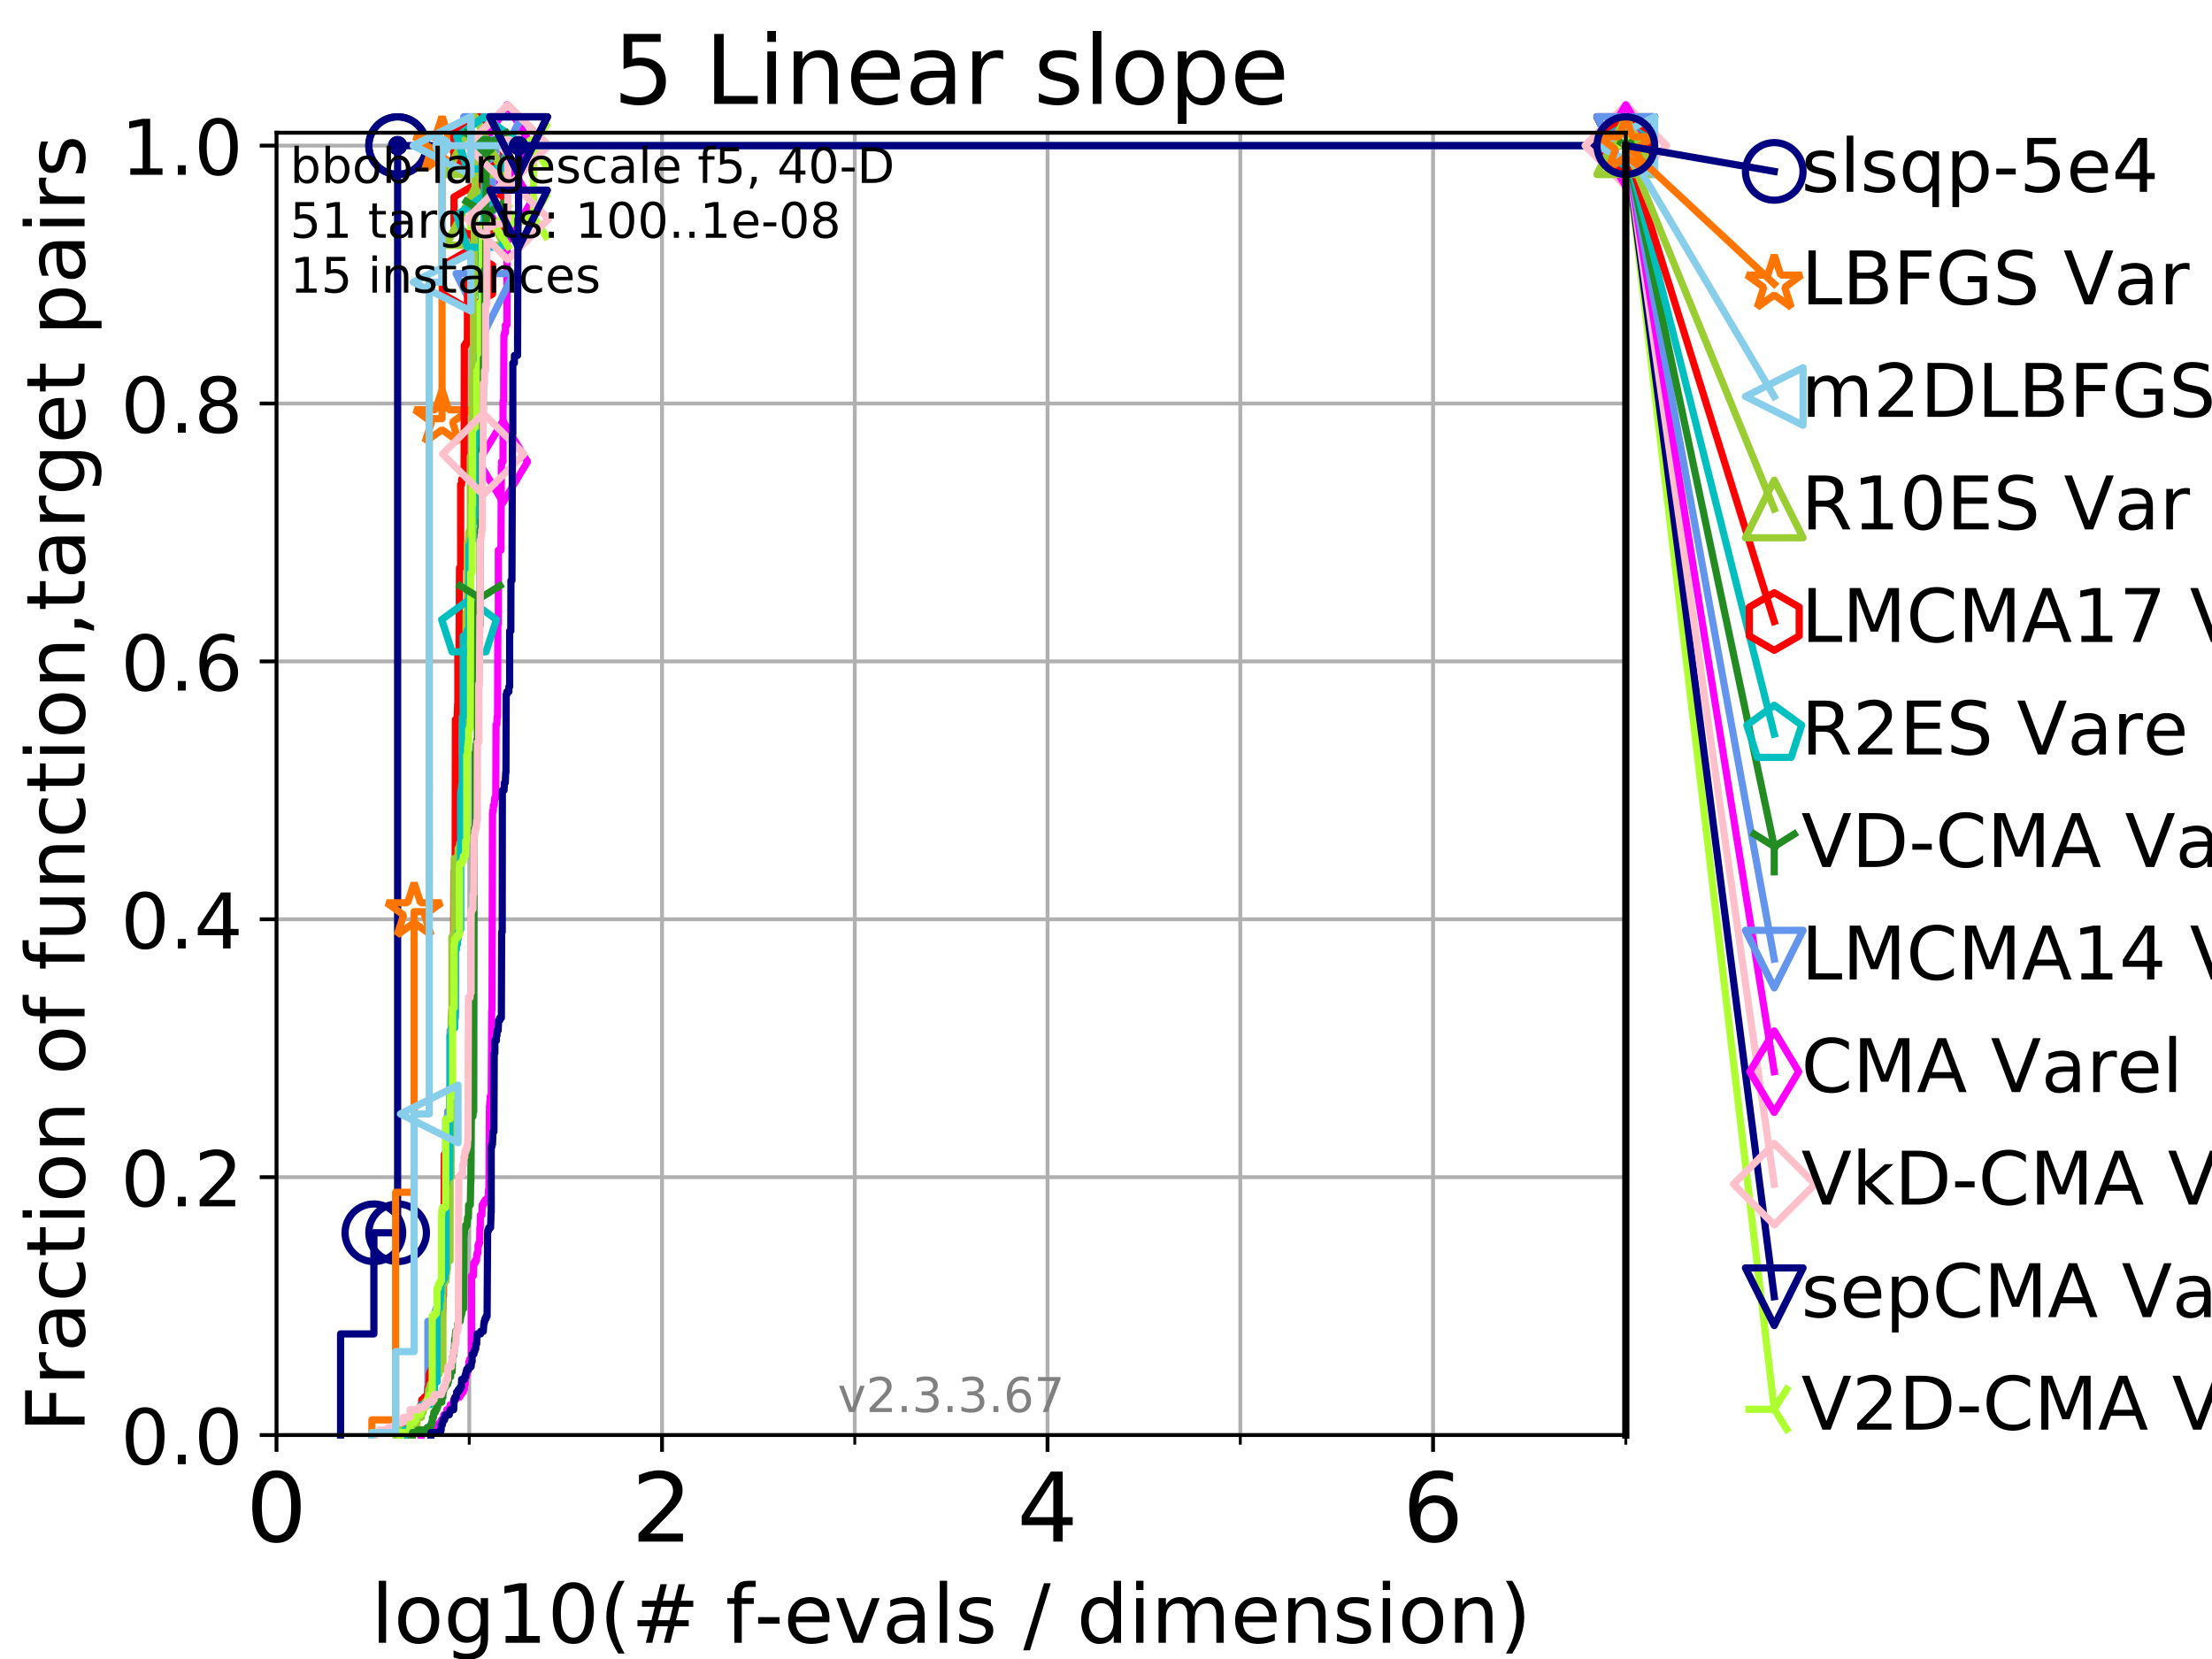 <?xml version="1.0" encoding="utf-8" standalone="no"?>
<!DOCTYPE svg PUBLIC "-//W3C//DTD SVG 1.1//EN"
  "http://www.w3.org/Graphics/SVG/1.1/DTD/svg11.dtd">
<!-- Created with matplotlib (https://matplotlib.org/) -->
<svg height="345.6pt" version="1.1" viewBox="0 0 460.8 345.6" width="460.8pt" xmlns="http://www.w3.org/2000/svg" xmlns:xlink="http://www.w3.org/1999/xlink">
 <defs>
  <style type="text/css">
*{stroke-linecap:butt;stroke-linejoin:round;}
  </style>
 </defs>
 <g id="figure_1">
  <g id="patch_1">
   <path d="M 0 345.6 
L 460.8 345.6 
L 460.8 0 
L 0 0 
z
" style="fill:#ffffff;"/>
  </g>
  <g id="axes_1">
   <g id="patch_2">
    <path d="M 57.6 298.944 
L 338.688 298.944 
L 338.688 27.648 
L 57.6 27.648 
z
" style="fill:#ffffff;"/>
   </g>
   <g id="matplotlib.axis_1">
    <g id="xtick_1">
     <g id="line2d_1">
      <path clip-path="url(#p2d5c0eb2fd)" d="M 57.6 298.944 
L 57.6 27.648 
" style="fill:none;stroke:#b0b0b0;stroke-linecap:square;stroke-width:0.8;"/>
     </g>
     <g id="line2d_2">
      <defs>
       <path d="M 0 0 
L 0 3.5 
" id="mfff452af1d" style="stroke:#000000;stroke-width:0.8;"/>
      </defs>
      <g>
       <use style="stroke:#000000;stroke-width:0.8;" x="57.6" xlink:href="#mfff452af1d" y="298.944"/>
      </g>
     </g>
     <g id="text_1">
      <!-- 0 -->
      <defs>
       <path d="M 31.781 66.406 
Q 24.172 66.406 20.328 58.906 
Q 16.5 51.422 16.5 36.375 
Q 16.5 21.391 20.328 13.891 
Q 24.172 6.391 31.781 6.391 
Q 39.453 6.391 43.281 13.891 
Q 47.125 21.391 47.125 36.375 
Q 47.125 51.422 43.281 58.906 
Q 39.453 66.406 31.781 66.406 
z
M 31.781 74.219 
Q 44.047 74.219 50.516 64.516 
Q 56.984 54.828 56.984 36.375 
Q 56.984 17.969 50.516 8.266 
Q 44.047 -1.422 31.781 -1.422 
Q 19.531 -1.422 13.062 8.266 
Q 6.594 17.969 6.594 36.375 
Q 6.594 54.828 13.062 64.516 
Q 19.531 74.219 31.781 74.219 
z
" id="DejaVuSans-48"/>
      </defs>
      <g transform="translate(51.237 321.141)scale(0.2 -0.2)">
       <use xlink:href="#DejaVuSans-48"/>
      </g>
     </g>
    </g>
    <g id="xtick_2">
     <g id="line2d_3">
      <path clip-path="url(#p2d5c0eb2fd)" d="M 137.911 298.944 
L 137.911 27.648 
" style="fill:none;stroke:#b0b0b0;stroke-linecap:square;stroke-width:0.8;"/>
     </g>
     <g id="line2d_4">
      <g>
       <use style="stroke:#000000;stroke-width:0.8;" x="137.911" xlink:href="#mfff452af1d" y="298.944"/>
      </g>
     </g>
     <g id="text_2">
      <!-- 2 -->
      <defs>
       <path d="M 19.188 8.297 
L 53.609 8.297 
L 53.609 0 
L 7.328 0 
L 7.328 8.297 
Q 12.938 14.109 22.625 23.891 
Q 32.328 33.688 34.812 36.531 
Q 39.547 41.844 41.422 45.531 
Q 43.312 49.219 43.312 52.781 
Q 43.312 58.594 39.234 62.25 
Q 35.156 65.922 28.609 65.922 
Q 23.969 65.922 18.812 64.312 
Q 13.672 62.703 7.812 59.422 
L 7.812 69.391 
Q 13.766 71.781 18.938 73 
Q 24.125 74.219 28.422 74.219 
Q 39.75 74.219 46.484 68.547 
Q 53.219 62.891 53.219 53.422 
Q 53.219 48.922 51.531 44.891 
Q 49.859 40.875 45.406 35.406 
Q 44.188 33.984 37.641 27.219 
Q 31.109 20.453 19.188 8.297 
z
" id="DejaVuSans-50"/>
      </defs>
      <g transform="translate(131.548 321.141)scale(0.2 -0.2)">
       <use xlink:href="#DejaVuSans-50"/>
      </g>
     </g>
    </g>
    <g id="xtick_3">
     <g id="line2d_5">
      <path clip-path="url(#p2d5c0eb2fd)" d="M 218.222 298.944 
L 218.222 27.648 
" style="fill:none;stroke:#b0b0b0;stroke-linecap:square;stroke-width:0.8;"/>
     </g>
     <g id="line2d_6">
      <g>
       <use style="stroke:#000000;stroke-width:0.8;" x="218.222" xlink:href="#mfff452af1d" y="298.944"/>
      </g>
     </g>
     <g id="text_3">
      <!-- 4 -->
      <defs>
       <path d="M 37.797 64.312 
L 12.891 25.391 
L 37.797 25.391 
z
M 35.203 72.906 
L 47.609 72.906 
L 47.609 25.391 
L 58.016 25.391 
L 58.016 17.188 
L 47.609 17.188 
L 47.609 0 
L 37.797 0 
L 37.797 17.188 
L 4.891 17.188 
L 4.891 26.703 
z
" id="DejaVuSans-52"/>
      </defs>
      <g transform="translate(211.859 321.141)scale(0.2 -0.2)">
       <use xlink:href="#DejaVuSans-52"/>
      </g>
     </g>
    </g>
    <g id="xtick_4">
     <g id="line2d_7">
      <path clip-path="url(#p2d5c0eb2fd)" d="M 298.533 298.944 
L 298.533 27.648 
" style="fill:none;stroke:#b0b0b0;stroke-linecap:square;stroke-width:0.8;"/>
     </g>
     <g id="line2d_8">
      <g>
       <use style="stroke:#000000;stroke-width:0.8;" x="298.533" xlink:href="#mfff452af1d" y="298.944"/>
      </g>
     </g>
     <g id="text_4">
      <!-- 6 -->
      <defs>
       <path d="M 33.016 40.375 
Q 26.375 40.375 22.484 35.828 
Q 18.609 31.297 18.609 23.391 
Q 18.609 15.531 22.484 10.953 
Q 26.375 6.391 33.016 6.391 
Q 39.656 6.391 43.531 10.953 
Q 47.406 15.531 47.406 23.391 
Q 47.406 31.297 43.531 35.828 
Q 39.656 40.375 33.016 40.375 
z
M 52.594 71.297 
L 52.594 62.312 
Q 48.875 64.062 45.094 64.984 
Q 41.312 65.922 37.594 65.922 
Q 27.828 65.922 22.672 59.328 
Q 17.531 52.734 16.797 39.406 
Q 19.672 43.656 24.016 45.922 
Q 28.375 48.188 33.594 48.188 
Q 44.578 48.188 50.953 41.516 
Q 57.328 34.859 57.328 23.391 
Q 57.328 12.156 50.688 5.359 
Q 44.047 -1.422 33.016 -1.422 
Q 20.359 -1.422 13.672 8.266 
Q 6.984 17.969 6.984 36.375 
Q 6.984 53.656 15.188 63.938 
Q 23.391 74.219 37.203 74.219 
Q 40.922 74.219 44.703 73.484 
Q 48.484 72.75 52.594 71.297 
z
" id="DejaVuSans-54"/>
      </defs>
      <g transform="translate(292.17 321.141)scale(0.2 -0.2)">
       <use xlink:href="#DejaVuSans-54"/>
      </g>
     </g>
    </g>
    <g id="xtick_5">
     <g id="line2d_9">
      <path clip-path="url(#p2d5c0eb2fd)" d="M 97.755 298.944 
L 97.755 27.648 
" style="fill:none;stroke:#b0b0b0;stroke-linecap:square;stroke-width:0.8;"/>
     </g>
     <g id="line2d_10">
      <defs>
       <path d="M 0 0 
L 0 2 
" id="m51efc73814" style="stroke:#000000;stroke-width:0.6;"/>
      </defs>
      <g>
       <use style="stroke:#000000;stroke-width:0.6;" x="97.755" xlink:href="#m51efc73814" y="298.944"/>
      </g>
     </g>
    </g>
    <g id="xtick_6">
     <g id="line2d_11">
      <path clip-path="url(#p2d5c0eb2fd)" d="M 178.066 298.944 
L 178.066 27.648 
" style="fill:none;stroke:#b0b0b0;stroke-linecap:square;stroke-width:0.8;"/>
     </g>
     <g id="line2d_12">
      <g>
       <use style="stroke:#000000;stroke-width:0.6;" x="178.066" xlink:href="#m51efc73814" y="298.944"/>
      </g>
     </g>
    </g>
    <g id="xtick_7">
     <g id="line2d_13">
      <path clip-path="url(#p2d5c0eb2fd)" d="M 258.377 298.944 
L 258.377 27.648 
" style="fill:none;stroke:#b0b0b0;stroke-linecap:square;stroke-width:0.8;"/>
     </g>
     <g id="line2d_14">
      <g>
       <use style="stroke:#000000;stroke-width:0.6;" x="258.377" xlink:href="#m51efc73814" y="298.944"/>
      </g>
     </g>
    </g>
    <g id="xtick_8">
     <g id="line2d_15">
      <path clip-path="url(#p2d5c0eb2fd)" d="M 338.688 298.944 
L 338.688 27.648 
" style="fill:none;stroke:#b0b0b0;stroke-linecap:square;stroke-width:0.8;"/>
     </g>
     <g id="line2d_16">
      <g>
       <use style="stroke:#000000;stroke-width:0.6;" x="338.688" xlink:href="#m51efc73814" y="298.944"/>
      </g>
     </g>
    </g>
    <g id="text_5">
     <!-- log10(# f-evals / dimension) -->
     <defs>
      <path d="M 9.422 75.984 
L 18.406 75.984 
L 18.406 0 
L 9.422 0 
z
" id="DejaVuSans-108"/>
      <path d="M 30.609 48.391 
Q 23.391 48.391 19.188 42.75 
Q 14.984 37.109 14.984 27.297 
Q 14.984 17.484 19.156 11.844 
Q 23.344 6.203 30.609 6.203 
Q 37.797 6.203 41.984 11.859 
Q 46.188 17.531 46.188 27.297 
Q 46.188 37.016 41.984 42.703 
Q 37.797 48.391 30.609 48.391 
z
M 30.609 56 
Q 42.328 56 49.016 48.375 
Q 55.719 40.766 55.719 27.297 
Q 55.719 13.875 49.016 6.219 
Q 42.328 -1.422 30.609 -1.422 
Q 18.844 -1.422 12.172 6.219 
Q 5.516 13.875 5.516 27.297 
Q 5.516 40.766 12.172 48.375 
Q 18.844 56 30.609 56 
z
" id="DejaVuSans-111"/>
      <path d="M 45.406 27.984 
Q 45.406 37.75 41.375 43.109 
Q 37.359 48.484 30.078 48.484 
Q 22.859 48.484 18.828 43.109 
Q 14.797 37.75 14.797 27.984 
Q 14.797 18.266 18.828 12.891 
Q 22.859 7.516 30.078 7.516 
Q 37.359 7.516 41.375 12.891 
Q 45.406 18.266 45.406 27.984 
z
M 54.391 6.781 
Q 54.391 -7.172 48.188 -13.984 
Q 42 -20.797 29.203 -20.797 
Q 24.469 -20.797 20.266 -20.094 
Q 16.062 -19.391 12.109 -17.922 
L 12.109 -9.188 
Q 16.062 -11.328 19.922 -12.344 
Q 23.781 -13.375 27.781 -13.375 
Q 36.625 -13.375 41.016 -8.766 
Q 45.406 -4.156 45.406 5.172 
L 45.406 9.625 
Q 42.625 4.781 38.281 2.391 
Q 33.938 0 27.875 0 
Q 17.828 0 11.672 7.656 
Q 5.516 15.328 5.516 27.984 
Q 5.516 40.672 11.672 48.328 
Q 17.828 56 27.875 56 
Q 33.938 56 38.281 53.609 
Q 42.625 51.219 45.406 46.391 
L 45.406 54.688 
L 54.391 54.688 
z
" id="DejaVuSans-103"/>
      <path d="M 12.406 8.297 
L 28.516 8.297 
L 28.516 63.922 
L 10.984 60.406 
L 10.984 69.391 
L 28.422 72.906 
L 38.281 72.906 
L 38.281 8.297 
L 54.391 8.297 
L 54.391 0 
L 12.406 0 
z
" id="DejaVuSans-49"/>
      <path d="M 31 75.875 
Q 24.469 64.656 21.281 53.656 
Q 18.109 42.672 18.109 31.391 
Q 18.109 20.125 21.312 9.062 
Q 24.516 -2 31 -13.188 
L 23.188 -13.188 
Q 15.875 -1.703 12.234 9.375 
Q 8.594 20.453 8.594 31.391 
Q 8.594 42.281 12.203 53.312 
Q 15.828 64.359 23.188 75.875 
z
" id="DejaVuSans-40"/>
      <path d="M 51.125 44 
L 36.922 44 
L 32.812 27.688 
L 47.125 27.688 
z
M 43.797 71.781 
L 38.719 51.516 
L 52.984 51.516 
L 58.109 71.781 
L 65.922 71.781 
L 60.891 51.516 
L 76.125 51.516 
L 76.125 44 
L 58.984 44 
L 54.984 27.688 
L 70.516 27.688 
L 70.516 20.219 
L 53.078 20.219 
L 48 0 
L 40.188 0 
L 45.219 20.219 
L 30.906 20.219 
L 25.875 0 
L 18.016 0 
L 23.094 20.219 
L 7.719 20.219 
L 7.719 27.688 
L 24.906 27.688 
L 29 44 
L 13.281 44 
L 13.281 51.516 
L 30.906 51.516 
L 35.891 71.781 
z
" id="DejaVuSans-35"/>
      <path id="DejaVuSans-32"/>
      <path d="M 37.109 75.984 
L 37.109 68.5 
L 28.516 68.5 
Q 23.688 68.5 21.797 66.547 
Q 19.922 64.594 19.922 59.516 
L 19.922 54.688 
L 34.719 54.688 
L 34.719 47.703 
L 19.922 47.703 
L 19.922 0 
L 10.891 0 
L 10.891 47.703 
L 2.297 47.703 
L 2.297 54.688 
L 10.891 54.688 
L 10.891 58.5 
Q 10.891 67.625 15.141 71.797 
Q 19.391 75.984 28.609 75.984 
z
" id="DejaVuSans-102"/>
      <path d="M 4.891 31.391 
L 31.203 31.391 
L 31.203 23.391 
L 4.891 23.391 
z
" id="DejaVuSans-45"/>
      <path d="M 56.203 29.594 
L 56.203 25.203 
L 14.891 25.203 
Q 15.484 15.922 20.484 11.062 
Q 25.484 6.203 34.422 6.203 
Q 39.594 6.203 44.453 7.469 
Q 49.312 8.734 54.109 11.281 
L 54.109 2.781 
Q 49.266 0.734 44.188 -0.344 
Q 39.109 -1.422 33.891 -1.422 
Q 20.797 -1.422 13.156 6.188 
Q 5.516 13.812 5.516 26.812 
Q 5.516 40.234 12.766 48.109 
Q 20.016 56 32.328 56 
Q 43.359 56 49.781 48.891 
Q 56.203 41.797 56.203 29.594 
z
M 47.219 32.234 
Q 47.125 39.594 43.094 43.984 
Q 39.062 48.391 32.422 48.391 
Q 24.906 48.391 20.391 44.141 
Q 15.875 39.891 15.188 32.172 
z
" id="DejaVuSans-101"/>
      <path d="M 2.984 54.688 
L 12.5 54.688 
L 29.594 8.797 
L 46.688 54.688 
L 56.203 54.688 
L 35.688 0 
L 23.484 0 
z
" id="DejaVuSans-118"/>
      <path d="M 34.281 27.484 
Q 23.391 27.484 19.188 25 
Q 14.984 22.516 14.984 16.5 
Q 14.984 11.719 18.141 8.906 
Q 21.297 6.109 26.703 6.109 
Q 34.188 6.109 38.703 11.406 
Q 43.219 16.703 43.219 25.484 
L 43.219 27.484 
z
M 52.203 31.203 
L 52.203 0 
L 43.219 0 
L 43.219 8.297 
Q 40.141 3.328 35.547 0.953 
Q 30.953 -1.422 24.312 -1.422 
Q 15.922 -1.422 10.953 3.297 
Q 6 8.016 6 15.922 
Q 6 25.141 12.172 29.828 
Q 18.359 34.516 30.609 34.516 
L 43.219 34.516 
L 43.219 35.406 
Q 43.219 41.609 39.141 45 
Q 35.062 48.391 27.688 48.391 
Q 23 48.391 18.547 47.266 
Q 14.109 46.141 10.016 43.891 
L 10.016 52.203 
Q 14.938 54.109 19.578 55.047 
Q 24.219 56 28.609 56 
Q 40.484 56 46.344 49.844 
Q 52.203 43.703 52.203 31.203 
z
" id="DejaVuSans-97"/>
      <path d="M 44.281 53.078 
L 44.281 44.578 
Q 40.484 46.531 36.375 47.5 
Q 32.281 48.484 27.875 48.484 
Q 21.188 48.484 17.844 46.438 
Q 14.5 44.391 14.5 40.281 
Q 14.5 37.156 16.891 35.375 
Q 19.281 33.594 26.516 31.984 
L 29.594 31.297 
Q 39.156 29.25 43.188 25.516 
Q 47.219 21.781 47.219 15.094 
Q 47.219 7.469 41.188 3.016 
Q 35.156 -1.422 24.609 -1.422 
Q 20.219 -1.422 15.453 -0.562 
Q 10.688 0.297 5.422 2 
L 5.422 11.281 
Q 10.406 8.688 15.234 7.391 
Q 20.062 6.109 24.812 6.109 
Q 31.156 6.109 34.562 8.281 
Q 37.984 10.453 37.984 14.406 
Q 37.984 18.062 35.516 20.016 
Q 33.062 21.969 24.703 23.781 
L 21.578 24.516 
Q 13.234 26.266 9.516 29.906 
Q 5.812 33.547 5.812 39.891 
Q 5.812 47.609 11.281 51.797 
Q 16.75 56 26.812 56 
Q 31.781 56 36.172 55.266 
Q 40.578 54.547 44.281 53.078 
z
" id="DejaVuSans-115"/>
      <path d="M 25.391 72.906 
L 33.688 72.906 
L 8.297 -9.281 
L 0 -9.281 
z
" id="DejaVuSans-47"/>
      <path d="M 45.406 46.391 
L 45.406 75.984 
L 54.391 75.984 
L 54.391 0 
L 45.406 0 
L 45.406 8.203 
Q 42.578 3.328 38.25 0.953 
Q 33.938 -1.422 27.875 -1.422 
Q 17.969 -1.422 11.734 6.484 
Q 5.516 14.406 5.516 27.297 
Q 5.516 40.188 11.734 48.094 
Q 17.969 56 27.875 56 
Q 33.938 56 38.25 53.625 
Q 42.578 51.266 45.406 46.391 
z
M 14.797 27.297 
Q 14.797 17.391 18.875 11.75 
Q 22.953 6.109 30.078 6.109 
Q 37.203 6.109 41.297 11.75 
Q 45.406 17.391 45.406 27.297 
Q 45.406 37.203 41.297 42.844 
Q 37.203 48.484 30.078 48.484 
Q 22.953 48.484 18.875 42.844 
Q 14.797 37.203 14.797 27.297 
z
" id="DejaVuSans-100"/>
      <path d="M 9.422 54.688 
L 18.406 54.688 
L 18.406 0 
L 9.422 0 
z
M 9.422 75.984 
L 18.406 75.984 
L 18.406 64.594 
L 9.422 64.594 
z
" id="DejaVuSans-105"/>
      <path d="M 52 44.188 
Q 55.375 50.25 60.062 53.125 
Q 64.75 56 71.094 56 
Q 79.641 56 84.281 50.016 
Q 88.922 44.047 88.922 33.016 
L 88.922 0 
L 79.891 0 
L 79.891 32.719 
Q 79.891 40.578 77.094 44.375 
Q 74.312 48.188 68.609 48.188 
Q 61.625 48.188 57.562 43.547 
Q 53.516 38.922 53.516 30.906 
L 53.516 0 
L 44.484 0 
L 44.484 32.719 
Q 44.484 40.625 41.703 44.406 
Q 38.922 48.188 33.109 48.188 
Q 26.219 48.188 22.156 43.531 
Q 18.109 38.875 18.109 30.906 
L 18.109 0 
L 9.078 0 
L 9.078 54.688 
L 18.109 54.688 
L 18.109 46.188 
Q 21.188 51.219 25.484 53.609 
Q 29.781 56 35.688 56 
Q 41.656 56 45.828 52.969 
Q 50 49.953 52 44.188 
z
" id="DejaVuSans-109"/>
      <path d="M 54.891 33.016 
L 54.891 0 
L 45.906 0 
L 45.906 32.719 
Q 45.906 40.484 42.875 44.328 
Q 39.844 48.188 33.797 48.188 
Q 26.516 48.188 22.312 43.547 
Q 18.109 38.922 18.109 30.906 
L 18.109 0 
L 9.078 0 
L 9.078 54.688 
L 18.109 54.688 
L 18.109 46.188 
Q 21.344 51.125 25.703 53.562 
Q 30.078 56 35.797 56 
Q 45.219 56 50.047 50.172 
Q 54.891 44.344 54.891 33.016 
z
" id="DejaVuSans-110"/>
      <path d="M 8.016 75.875 
L 15.828 75.875 
Q 23.141 64.359 26.781 53.312 
Q 30.422 42.281 30.422 31.391 
Q 30.422 20.453 26.781 9.375 
Q 23.141 -1.703 15.828 -13.188 
L 8.016 -13.188 
Q 14.5 -2 17.703 9.062 
Q 20.906 20.125 20.906 31.391 
Q 20.906 42.672 17.703 53.656 
Q 14.5 64.656 8.016 75.875 
z
" id="DejaVuSans-41"/>
     </defs>
     <g transform="translate(77.303 342.218)scale(0.17 -0.17)">
      <use xlink:href="#DejaVuSans-108"/>
      <use x="27.783" xlink:href="#DejaVuSans-111"/>
      <use x="88.965" xlink:href="#DejaVuSans-103"/>
      <use x="152.441" xlink:href="#DejaVuSans-49"/>
      <use x="216.064" xlink:href="#DejaVuSans-48"/>
      <use x="279.688" xlink:href="#DejaVuSans-40"/>
      <use x="318.701" xlink:href="#DejaVuSans-35"/>
      <use x="402.49" xlink:href="#DejaVuSans-32"/>
      <use x="434.277" xlink:href="#DejaVuSans-102"/>
      <use x="469.404" xlink:href="#DejaVuSans-45"/>
      <use x="505.488" xlink:href="#DejaVuSans-101"/>
      <use x="567.012" xlink:href="#DejaVuSans-118"/>
      <use x="626.191" xlink:href="#DejaVuSans-97"/>
      <use x="687.471" xlink:href="#DejaVuSans-108"/>
      <use x="715.254" xlink:href="#DejaVuSans-115"/>
      <use x="767.354" xlink:href="#DejaVuSans-32"/>
      <use x="799.141" xlink:href="#DejaVuSans-47"/>
      <use x="832.832" xlink:href="#DejaVuSans-32"/>
      <use x="864.619" xlink:href="#DejaVuSans-100"/>
      <use x="928.096" xlink:href="#DejaVuSans-105"/>
      <use x="955.879" xlink:href="#DejaVuSans-109"/>
      <use x="1053.291" xlink:href="#DejaVuSans-101"/>
      <use x="1114.814" xlink:href="#DejaVuSans-110"/>
      <use x="1178.193" xlink:href="#DejaVuSans-115"/>
      <use x="1230.293" xlink:href="#DejaVuSans-105"/>
      <use x="1258.076" xlink:href="#DejaVuSans-111"/>
      <use x="1319.258" xlink:href="#DejaVuSans-110"/>
      <use x="1382.637" xlink:href="#DejaVuSans-41"/>
     </g>
    </g>
   </g>
   <g id="matplotlib.axis_2">
    <g id="ytick_1">
     <g id="line2d_17">
      <path clip-path="url(#p2d5c0eb2fd)" d="M 57.6 298.944 
L 338.688 298.944 
" style="fill:none;stroke:#b0b0b0;stroke-linecap:square;stroke-width:0.8;"/>
     </g>
     <g id="line2d_18">
      <defs>
       <path d="M 0 0 
L -3.5 0 
" id="m90a4487541" style="stroke:#000000;stroke-width:0.8;"/>
      </defs>
      <g>
       <use style="stroke:#000000;stroke-width:0.8;" x="57.6" xlink:href="#m90a4487541" y="298.944"/>
      </g>
     </g>
     <g id="text_6">
      <!-- 0.0 -->
      <defs>
       <path d="M 10.688 12.406 
L 21 12.406 
L 21 0 
L 10.688 0 
z
" id="DejaVuSans-46"/>
      </defs>
      <g transform="translate(25.155 305.023)scale(0.16 -0.16)">
       <use xlink:href="#DejaVuSans-48"/>
       <use x="63.623" xlink:href="#DejaVuSans-46"/>
       <use x="95.41" xlink:href="#DejaVuSans-48"/>
      </g>
     </g>
    </g>
    <g id="ytick_2">
     <g id="line2d_19">
      <path clip-path="url(#p2d5c0eb2fd)" d="M 57.6 245.222 
L 338.688 245.222 
" style="fill:none;stroke:#b0b0b0;stroke-linecap:square;stroke-width:0.8;"/>
     </g>
     <g id="line2d_20">
      <g>
       <use style="stroke:#000000;stroke-width:0.8;" x="57.6" xlink:href="#m90a4487541" y="245.222"/>
      </g>
     </g>
     <g id="text_7">
      <!-- 0.2 -->
      <g transform="translate(25.155 251.301)scale(0.16 -0.16)">
       <use xlink:href="#DejaVuSans-48"/>
       <use x="63.623" xlink:href="#DejaVuSans-46"/>
       <use x="95.41" xlink:href="#DejaVuSans-50"/>
      </g>
     </g>
    </g>
    <g id="ytick_3">
     <g id="line2d_21">
      <path clip-path="url(#p2d5c0eb2fd)" d="M 57.6 191.5 
L 338.688 191.5 
" style="fill:none;stroke:#b0b0b0;stroke-linecap:square;stroke-width:0.8;"/>
     </g>
     <g id="line2d_22">
      <g>
       <use style="stroke:#000000;stroke-width:0.8;" x="57.6" xlink:href="#m90a4487541" y="191.5"/>
      </g>
     </g>
     <g id="text_8">
      <!-- 0.4 -->
      <g transform="translate(25.155 197.579)scale(0.16 -0.16)">
       <use xlink:href="#DejaVuSans-48"/>
       <use x="63.623" xlink:href="#DejaVuSans-46"/>
       <use x="95.41" xlink:href="#DejaVuSans-52"/>
      </g>
     </g>
    </g>
    <g id="ytick_4">
     <g id="line2d_23">
      <path clip-path="url(#p2d5c0eb2fd)" d="M 57.6 137.778 
L 338.688 137.778 
" style="fill:none;stroke:#b0b0b0;stroke-linecap:square;stroke-width:0.8;"/>
     </g>
     <g id="line2d_24">
      <g>
       <use style="stroke:#000000;stroke-width:0.8;" x="57.6" xlink:href="#m90a4487541" y="137.778"/>
      </g>
     </g>
     <g id="text_9">
      <!-- 0.6 -->
      <g transform="translate(25.155 143.857)scale(0.16 -0.16)">
       <use xlink:href="#DejaVuSans-48"/>
       <use x="63.623" xlink:href="#DejaVuSans-46"/>
       <use x="95.41" xlink:href="#DejaVuSans-54"/>
      </g>
     </g>
    </g>
    <g id="ytick_5">
     <g id="line2d_25">
      <path clip-path="url(#p2d5c0eb2fd)" d="M 57.6 84.056 
L 338.688 84.056 
" style="fill:none;stroke:#b0b0b0;stroke-linecap:square;stroke-width:0.8;"/>
     </g>
     <g id="line2d_26">
      <g>
       <use style="stroke:#000000;stroke-width:0.8;" x="57.6" xlink:href="#m90a4487541" y="84.056"/>
      </g>
     </g>
     <g id="text_10">
      <!-- 0.8 -->
      <defs>
       <path d="M 31.781 34.625 
Q 24.75 34.625 20.719 30.859 
Q 16.703 27.094 16.703 20.516 
Q 16.703 13.922 20.719 10.156 
Q 24.75 6.391 31.781 6.391 
Q 38.812 6.391 42.859 10.172 
Q 46.922 13.969 46.922 20.516 
Q 46.922 27.094 42.891 30.859 
Q 38.875 34.625 31.781 34.625 
z
M 21.922 38.812 
Q 15.578 40.375 12.031 44.719 
Q 8.5 49.078 8.5 55.328 
Q 8.5 64.062 14.719 69.141 
Q 20.953 74.219 31.781 74.219 
Q 42.672 74.219 48.875 69.141 
Q 55.078 64.062 55.078 55.328 
Q 55.078 49.078 51.531 44.719 
Q 48 40.375 41.703 38.812 
Q 48.828 37.156 52.797 32.312 
Q 56.781 27.484 56.781 20.516 
Q 56.781 9.906 50.312 4.234 
Q 43.844 -1.422 31.781 -1.422 
Q 19.734 -1.422 13.25 4.234 
Q 6.781 9.906 6.781 20.516 
Q 6.781 27.484 10.781 32.312 
Q 14.797 37.156 21.922 38.812 
z
M 18.312 54.391 
Q 18.312 48.734 21.844 45.562 
Q 25.391 42.391 31.781 42.391 
Q 38.141 42.391 41.719 45.562 
Q 45.312 48.734 45.312 54.391 
Q 45.312 60.062 41.719 63.234 
Q 38.141 66.406 31.781 66.406 
Q 25.391 66.406 21.844 63.234 
Q 18.312 60.062 18.312 54.391 
z
" id="DejaVuSans-56"/>
      </defs>
      <g transform="translate(25.155 90.135)scale(0.16 -0.16)">
       <use xlink:href="#DejaVuSans-48"/>
       <use x="63.623" xlink:href="#DejaVuSans-46"/>
       <use x="95.41" xlink:href="#DejaVuSans-56"/>
      </g>
     </g>
    </g>
    <g id="ytick_6">
     <g id="line2d_27">
      <path clip-path="url(#p2d5c0eb2fd)" d="M 57.6 30.334 
L 338.688 30.334 
" style="fill:none;stroke:#b0b0b0;stroke-linecap:square;stroke-width:0.8;"/>
     </g>
     <g id="line2d_28">
      <g>
       <use style="stroke:#000000;stroke-width:0.8;" x="57.6" xlink:href="#m90a4487541" y="30.334"/>
      </g>
     </g>
     <g id="text_11">
      <!-- 1.0 -->
      <g transform="translate(25.155 36.413)scale(0.16 -0.16)">
       <use xlink:href="#DejaVuSans-49"/>
       <use x="63.623" xlink:href="#DejaVuSans-46"/>
       <use x="95.41" xlink:href="#DejaVuSans-48"/>
      </g>
     </g>
    </g>
    <g id="text_12">
     <!-- Fraction of function,target pairs -->
     <defs>
      <path d="M 9.812 72.906 
L 51.703 72.906 
L 51.703 64.594 
L 19.672 64.594 
L 19.672 43.109 
L 48.578 43.109 
L 48.578 34.812 
L 19.672 34.812 
L 19.672 0 
L 9.812 0 
z
" id="DejaVuSans-70"/>
      <path d="M 41.109 46.297 
Q 39.594 47.172 37.812 47.578 
Q 36.031 48 33.891 48 
Q 26.266 48 22.188 43.047 
Q 18.109 38.094 18.109 28.812 
L 18.109 0 
L 9.078 0 
L 9.078 54.688 
L 18.109 54.688 
L 18.109 46.188 
Q 20.953 51.172 25.484 53.578 
Q 30.031 56 36.531 56 
Q 37.453 56 38.578 55.875 
Q 39.703 55.766 41.062 55.516 
z
" id="DejaVuSans-114"/>
      <path d="M 48.781 52.594 
L 48.781 44.188 
Q 44.969 46.297 41.141 47.344 
Q 37.312 48.391 33.406 48.391 
Q 24.656 48.391 19.812 42.844 
Q 14.984 37.312 14.984 27.297 
Q 14.984 17.281 19.812 11.734 
Q 24.656 6.203 33.406 6.203 
Q 37.312 6.203 41.141 7.25 
Q 44.969 8.297 48.781 10.406 
L 48.781 2.094 
Q 45.016 0.344 40.984 -0.531 
Q 36.969 -1.422 32.422 -1.422 
Q 20.062 -1.422 12.781 6.344 
Q 5.516 14.109 5.516 27.297 
Q 5.516 40.672 12.859 48.328 
Q 20.219 56 33.016 56 
Q 37.156 56 41.109 55.141 
Q 45.062 54.297 48.781 52.594 
z
" id="DejaVuSans-99"/>
      <path d="M 18.312 70.219 
L 18.312 54.688 
L 36.812 54.688 
L 36.812 47.703 
L 18.312 47.703 
L 18.312 18.016 
Q 18.312 11.328 20.141 9.422 
Q 21.969 7.516 27.594 7.516 
L 36.812 7.516 
L 36.812 0 
L 27.594 0 
Q 17.188 0 13.234 3.875 
Q 9.281 7.766 9.281 18.016 
L 9.281 47.703 
L 2.688 47.703 
L 2.688 54.688 
L 9.281 54.688 
L 9.281 70.219 
z
" id="DejaVuSans-116"/>
      <path d="M 8.5 21.578 
L 8.5 54.688 
L 17.484 54.688 
L 17.484 21.922 
Q 17.484 14.156 20.5 10.266 
Q 23.531 6.391 29.594 6.391 
Q 36.859 6.391 41.078 11.031 
Q 45.312 15.672 45.312 23.688 
L 45.312 54.688 
L 54.297 54.688 
L 54.297 0 
L 45.312 0 
L 45.312 8.406 
Q 42.047 3.422 37.719 1 
Q 33.406 -1.422 27.688 -1.422 
Q 18.266 -1.422 13.375 4.438 
Q 8.5 10.297 8.5 21.578 
z
M 31.109 56 
z
" id="DejaVuSans-117"/>
      <path d="M 11.719 12.406 
L 22.016 12.406 
L 22.016 4 
L 14.016 -11.625 
L 7.719 -11.625 
L 11.719 4 
z
" id="DejaVuSans-44"/>
      <path d="M 18.109 8.203 
L 18.109 -20.797 
L 9.078 -20.797 
L 9.078 54.688 
L 18.109 54.688 
L 18.109 46.391 
Q 20.953 51.266 25.266 53.625 
Q 29.594 56 35.594 56 
Q 45.562 56 51.781 48.094 
Q 58.016 40.188 58.016 27.297 
Q 58.016 14.406 51.781 6.484 
Q 45.562 -1.422 35.594 -1.422 
Q 29.594 -1.422 25.266 0.953 
Q 20.953 3.328 18.109 8.203 
z
M 48.688 27.297 
Q 48.688 37.203 44.609 42.844 
Q 40.531 48.484 33.406 48.484 
Q 26.266 48.484 22.188 42.844 
Q 18.109 37.203 18.109 27.297 
Q 18.109 17.391 22.188 11.75 
Q 26.266 6.109 33.406 6.109 
Q 40.531 6.109 44.609 11.75 
Q 48.688 17.391 48.688 27.297 
z
" id="DejaVuSans-112"/>
     </defs>
     <g transform="translate(17.62 298.435)rotate(-90)scale(0.17 -0.17)">
      <use xlink:href="#DejaVuSans-70"/>
      <use x="57.41" xlink:href="#DejaVuSans-114"/>
      <use x="98.523" xlink:href="#DejaVuSans-97"/>
      <use x="159.803" xlink:href="#DejaVuSans-99"/>
      <use x="214.783" xlink:href="#DejaVuSans-116"/>
      <use x="253.992" xlink:href="#DejaVuSans-105"/>
      <use x="281.775" xlink:href="#DejaVuSans-111"/>
      <use x="342.957" xlink:href="#DejaVuSans-110"/>
      <use x="406.336" xlink:href="#DejaVuSans-32"/>
      <use x="438.123" xlink:href="#DejaVuSans-111"/>
      <use x="499.305" xlink:href="#DejaVuSans-102"/>
      <use x="534.51" xlink:href="#DejaVuSans-32"/>
      <use x="566.297" xlink:href="#DejaVuSans-102"/>
      <use x="601.502" xlink:href="#DejaVuSans-117"/>
      <use x="664.881" xlink:href="#DejaVuSans-110"/>
      <use x="728.26" xlink:href="#DejaVuSans-99"/>
      <use x="783.24" xlink:href="#DejaVuSans-116"/>
      <use x="822.449" xlink:href="#DejaVuSans-105"/>
      <use x="850.232" xlink:href="#DejaVuSans-111"/>
      <use x="911.414" xlink:href="#DejaVuSans-110"/>
      <use x="974.793" xlink:href="#DejaVuSans-44"/>
      <use x="1006.58" xlink:href="#DejaVuSans-116"/>
      <use x="1045.789" xlink:href="#DejaVuSans-97"/>
      <use x="1107.068" xlink:href="#DejaVuSans-114"/>
      <use x="1148.166" xlink:href="#DejaVuSans-103"/>
      <use x="1211.643" xlink:href="#DejaVuSans-101"/>
      <use x="1273.166" xlink:href="#DejaVuSans-116"/>
      <use x="1312.375" xlink:href="#DejaVuSans-32"/>
      <use x="1344.162" xlink:href="#DejaVuSans-112"/>
      <use x="1407.639" xlink:href="#DejaVuSans-97"/>
      <use x="1468.918" xlink:href="#DejaVuSans-105"/>
      <use x="1496.701" xlink:href="#DejaVuSans-114"/>
      <use x="1537.814" xlink:href="#DejaVuSans-115"/>
     </g>
    </g>
   </g>
   <g id="line2d_29">
    <defs>
     <path d="M 0 1.5 
C 0.398 1.5 0.779 1.342 1.061 1.061 
C 1.342 0.779 1.5 0.398 1.5 0 
C 1.5 -0.398 1.342 -0.779 1.061 -1.061 
C 0.779 -1.342 0.398 -1.5 0 -1.5 
C -0.398 -1.5 -0.779 -1.342 -1.061 -1.061 
C -1.342 -0.779 -1.5 -0.398 -1.5 0 
C -1.5 0.398 -1.342 0.779 -1.061 1.061 
C -0.779 1.342 -0.398 1.5 0 1.5 
z
" id="m486162b081" style="stroke:#000080;"/>
    </defs>
    <g>
     <use style="fill:#000080;stroke:#000080;" x="82.833" xlink:href="#m486162b081" y="30.334"/>
     <use style="fill:#000080;stroke:#000080;" x="82.833" xlink:href="#m486162b081" y="30.334"/>
    </g>
   </g>
   <g id="line2d_30">
    <path d="M 70.949 298.944 
L 70.949 277.877 
L 77.885 277.877 
L 77.885 256.809 
L 82.833 256.809 
L 82.833 30.334 
L 338.688 30.334 
" style="fill:none;stroke:#000080;stroke-linecap:square;stroke-width:1.5;"/>
   </g>
   <g id="line2d_31">
    <defs>
     <path d="M 0 6 
C 1.591 6 3.117 5.368 4.243 4.243 
C 5.368 3.117 6 1.591 6 0 
C 6 -1.591 5.368 -3.117 4.243 -4.243 
C 3.117 -5.368 1.591 -6 0 -6 
C -1.591 -6 -3.117 -5.368 -4.243 -4.243 
C -5.368 -3.117 -6 -1.591 -6 0 
C -6 1.591 -5.368 3.117 -4.243 4.243 
C -3.117 5.368 -1.591 6 0 6 
z
" id="mf80e9ca906" style="stroke:#000080;stroke-width:1.5;"/>
    </defs>
    <g>
     <use style="fill-opacity:0;stroke:#000080;stroke-width:1.5;" x="77.885" xlink:href="#mf80e9ca906" y="256.809"/>
     <use style="fill-opacity:0;stroke:#000080;stroke-width:1.5;" x="82.833" xlink:href="#mf80e9ca906" y="256.809"/>
     <use style="fill-opacity:0;stroke:#000080;stroke-width:1.5;" x="82.833" xlink:href="#mf80e9ca906" y="30.334"/>
     <use style="fill-opacity:0;stroke:#000080;stroke-width:1.5;" x="82.833" xlink:href="#mf80e9ca906" y="30.334"/>
     <use style="fill-opacity:0;stroke:#000080;stroke-width:1.5;" x="338.688" xlink:href="#mf80e9ca906" y="30.334"/>
    </g>
   </g>
   <g id="line2d_32">
    <path style="fill:none;stroke:#000080;stroke-linecap:square;stroke-width:1.5;"/>
    <g/>
   </g>
   <g id="line2d_33">
    <defs>
     <path d="M 0 1.5 
C 0.398 1.5 0.779 1.342 1.061 1.061 
C 1.342 0.779 1.5 0.398 1.5 0 
C 1.5 -0.398 1.342 -0.779 1.061 -1.061 
C 0.779 -1.342 0.398 -1.5 0 -1.5 
C -0.398 -1.5 -0.779 -1.342 -1.061 -1.061 
C -1.342 -0.779 -1.5 -0.398 -1.5 0 
C -1.5 0.398 -1.342 0.779 -1.061 1.061 
C -0.779 1.342 -0.398 1.5 0 1.5 
z
" id="mb4725a949d" style="stroke:#ff00ff;"/>
    </defs>
    <g>
     <use style="fill:#ff00ff;stroke:#ff00ff;" x="105.65" xlink:href="#mb4725a949d" y="30.334"/>
     <use style="fill:#ff00ff;stroke:#ff00ff;" x="105.65" xlink:href="#mb4725a949d" y="30.334"/>
    </g>
   </g>
   <g id="line2d_34">
    <path d="M 87.721 298.944 
L 87.721 298.417 
L 89.767 298.417 
L 89.767 297.891 
L 90.243 297.891 
L 90.243 297.364 
L 90.966 297.364 
L 90.966 296.837 
L 91.597 296.837 
L 91.597 296.311 
L 91.966 296.311 
L 91.966 295.784 
L 92.386 295.784 
L 92.445 294.731 
L 93.084 294.731 
L 93.084 293.677 
L 93.645 293.677 
L 93.645 293.15 
L 93.809 293.15 
L 93.809 292.624 
L 94.506 292.624 
L 94.506 291.57 
L 94.972 291.57 
L 94.972 291.044 
L 95.772 291.044 
L 95.772 290.517 
L 96.111 290.517 
L 96.111 289.99 
L 96.49 289.99 
L 96.49 289.464 
L 96.723 289.464 
L 96.769 288.41 
L 96.907 288.41 
L 96.952 286.83 
L 97.179 286.83 
L 97.179 286.304 
L 97.314 286.304 
L 97.314 285.777 
L 97.448 285.777 
L 97.536 284.723 
L 97.668 284.723 
L 97.668 283.67 
L 97.842 283.67 
L 97.842 283.143 
L 98.229 283.143 
L 98.229 265.763 
L 98.606 265.763 
L 98.689 263.129 
L 98.976 263.129 
L 98.976 262.603 
L 99.258 262.603 
L 99.298 261.549 
L 99.378 261.549 
L 99.378 261.023 
L 99.575 261.023 
L 99.575 259.443 
L 99.732 259.443 
L 99.732 258.916 
L 99.925 258.916 
L 99.964 255.756 
L 100.04 255.756 
L 100.079 253.122 
L 100.381 253.122 
L 100.456 251.016 
L 100.716 251.016 
L 100.716 250.489 
L 101.044 250.489 
L 101.044 249.962 
L 101.577 249.962 
L 101.577 249.436 
L 101.717 249.436 
L 101.751 247.855 
L 101.855 247.855 
L 101.958 230.475 
L 101.992 230.475 
L 102.06 229.421 
L 102.128 229.421 
L 102.128 228.368 
L 102.331 228.368 
L 102.431 210.461 
L 102.498 210.461 
L 102.597 169.379 
L 102.63 169.379 
L 102.63 168.853 
L 102.761 168.853 
L 102.761 167.799 
L 102.957 167.799 
L 103.054 166.219 
L 103.277 166.219 
L 103.341 150.945 
L 103.498 150.945 
L 103.561 149.365 
L 103.654 149.365 
L 103.716 129.878 
L 103.809 129.878 
L 103.809 114.604 
L 104.355 114.604 
L 104.444 97.223 
L 104.474 97.223 
L 104.474 96.17 
L 104.797 96.17 
L 104.797 83.529 
L 104.913 83.529 
L 104.971 69.836 
L 105.086 69.836 
L 105.086 69.309 
L 105.285 69.309 
L 105.285 67.729 
L 105.594 67.729 
L 105.65 30.334 
L 338.688 30.334 
L 338.688 30.334 
" style="fill:none;stroke:#ff00ff;stroke-linecap:square;stroke-width:1.5;"/>
   </g>
   <g id="line2d_35">
    <defs>
     <path d="M 0 8.485 
L 5.091 0 
L 0 -8.485 
L -5.091 0 
z
" id="m1df55e9e02" style="stroke:#ff00ff;stroke-linejoin:miter;stroke-width:1.5;"/>
    </defs>
    <g>
     <use style="fill-opacity:0;stroke:#ff00ff;stroke-linejoin:miter;stroke-width:1.5;" x="104.797" xlink:href="#m1df55e9e02" y="96.17"/>
     <use style="fill-opacity:0;stroke:#ff00ff;stroke-linejoin:miter;stroke-width:1.5;" x="105.65" xlink:href="#m1df55e9e02" y="41.921"/>
     <use style="fill-opacity:0;stroke:#ff00ff;stroke-linejoin:miter;stroke-width:1.5;" x="105.65" xlink:href="#m1df55e9e02" y="30.334"/>
     <use style="fill-opacity:0;stroke:#ff00ff;stroke-linejoin:miter;stroke-width:1.5;" x="105.65" xlink:href="#m1df55e9e02" y="30.334"/>
     <use style="fill-opacity:0;stroke:#ff00ff;stroke-linejoin:miter;stroke-width:1.5;" x="338.688" xlink:href="#m1df55e9e02" y="30.334"/>
    </g>
   </g>
   <g id="line2d_36">
    <path style="fill:none;stroke:#ff00ff;stroke-linecap:square;stroke-width:1.5;"/>
    <g/>
   </g>
   <g id="line2d_37">
    <defs>
     <path d="M 0 1.5 
C 0.398 1.5 0.779 1.342 1.061 1.061 
C 1.342 0.779 1.5 0.398 1.5 0 
C 1.5 -0.398 1.342 -0.779 1.061 -1.061 
C 0.779 -1.342 0.398 -1.5 0 -1.5 
C -0.398 -1.5 -0.779 -1.342 -1.061 -1.061 
C -1.342 -0.779 -1.5 -0.398 -1.5 0 
C -1.5 0.398 -1.342 0.779 -1.061 1.061 
C -0.779 1.342 -0.398 1.5 0 1.5 
z
" id="m14b77ab7e4" style="stroke:#ff7500;"/>
    </defs>
    <g>
     <use style="fill:#ff7500;stroke:#ff7500;" x="92.087" xlink:href="#m14b77ab7e4" y="30.334"/>
     <use style="fill:#ff7500;stroke:#ff7500;" x="92.087" xlink:href="#m14b77ab7e4" y="30.334"/>
    </g>
   </g>
   <g id="line2d_38">
    <path d="M 77.471 298.944 
L 77.471 295.784 
L 82.418 295.784 
L 82.418 248.382 
L 86.267 248.382 
L 86.267 189.92 
L 89.419 189.92 
L 89.419 87.216 
L 92.087 87.216 
L 92.087 30.334 
L 338.688 30.334 
" style="fill:none;stroke:#ff7500;stroke-linecap:square;stroke-width:1.5;"/>
   </g>
   <g id="line2d_39">
    <defs>
     <path d="M 0 -6 
L -1.347 -1.854 
L -5.706 -1.854 
L -2.18 0.708 
L -3.527 4.854 
L -0 2.292 
L 3.527 4.854 
L 2.18 0.708 
L 5.706 -1.854 
L 1.347 -1.854 
z
" id="m367832c6c9" style="stroke:#ff7500;stroke-linejoin:bevel;stroke-width:1.5;"/>
    </defs>
    <g>
     <use style="fill-opacity:0;stroke:#ff7500;stroke-linejoin:bevel;stroke-width:1.5;" x="86.267" xlink:href="#m367832c6c9" y="189.92"/>
     <use style="fill-opacity:0;stroke:#ff7500;stroke-linejoin:bevel;stroke-width:1.5;" x="92.087" xlink:href="#m367832c6c9" y="87.216"/>
     <use style="fill-opacity:0;stroke:#ff7500;stroke-linejoin:bevel;stroke-width:1.5;" x="92.087" xlink:href="#m367832c6c9" y="30.334"/>
     <use style="fill-opacity:0;stroke:#ff7500;stroke-linejoin:bevel;stroke-width:1.5;" x="92.087" xlink:href="#m367832c6c9" y="30.334"/>
     <use style="fill-opacity:0;stroke:#ff7500;stroke-linejoin:bevel;stroke-width:1.5;" x="338.688" xlink:href="#m367832c6c9" y="30.334"/>
    </g>
   </g>
   <g id="line2d_40">
    <path style="fill:none;stroke:#ff7500;stroke-linecap:square;stroke-width:1.5;"/>
    <g/>
   </g>
   <g id="line2d_41">
    <defs>
     <path d="M 0 1.5 
C 0.398 1.5 0.779 1.342 1.061 1.061 
C 1.342 0.779 1.5 0.398 1.5 0 
C 1.5 -0.398 1.342 -0.779 1.061 -1.061 
C 0.779 -1.342 0.398 -1.5 0 -1.5 
C -0.398 -1.5 -0.779 -1.342 -1.061 -1.061 
C -1.342 -0.779 -1.5 -0.398 -1.5 0 
C -1.5 0.398 -1.342 0.779 -1.061 1.061 
C -0.779 1.342 -0.398 1.5 0 1.5 
z
" id="m9cf35f29fe" style="stroke:#6495ed;"/>
    </defs>
    <g>
     <use style="fill:#6495ed;stroke:#6495ed;" x="102.663" xlink:href="#m9cf35f29fe" y="30.334"/>
     <use style="fill:#6495ed;stroke:#6495ed;" x="102.663" xlink:href="#m9cf35f29fe" y="30.334"/>
    </g>
   </g>
   <g id="line2d_42">
    <path d="M 83.239 298.944 
L 83.239 297.891 
L 84.773 297.891 
L 84.864 295.257 
L 86.183 295.257 
L 86.183 294.731 
L 86.847 294.731 
L 86.847 294.204 
L 87.01 294.204 
L 87.01 293.677 
L 87.566 293.677 
L 87.566 293.15 
L 87.799 293.15 
L 87.799 292.624 
L 88.256 292.624 
L 88.256 292.097 
L 88.847 292.097 
L 88.92 290.517 
L 88.992 290.517 
L 89.064 288.937 
L 89.135 288.937 
L 89.135 275.243 
L 90.108 275.243 
L 90.176 274.19 
L 90.509 274.19 
L 90.509 273.663 
L 90.641 273.663 
L 90.641 273.136 
L 90.836 273.136 
L 90.836 272.61 
L 91.221 272.61 
L 91.284 271.556 
L 91.41 271.556 
L 91.41 271.03 
L 91.783 271.03 
L 91.844 268.396 
L 92.087 268.396 
L 92.087 266.816 
L 92.267 266.816 
L 92.267 265.763 
L 92.386 265.763 
L 92.386 252.069 
L 92.622 252.069 
L 92.622 251.542 
L 92.738 251.542 
L 92.738 249.962 
L 92.854 249.962 
L 92.854 233.108 
L 93.141 233.108 
L 93.141 232.582 
L 93.254 232.582 
L 93.254 231.528 
L 93.755 231.528 
L 93.755 214.674 
L 94.027 214.674 
L 94.027 214.148 
L 94.241 214.148 
L 94.241 212.567 
L 94.401 212.567 
L 94.401 212.041 
L 94.87 212.041 
L 94.921 195.187 
L 95.023 195.187 
L 95.074 178.86 
L 95.277 178.86 
L 95.277 177.28 
L 95.427 177.28 
L 95.427 160.952 
L 95.87 160.952 
L 95.966 159.372 
L 96.015 159.372 
L 96.111 158.319 
L 96.206 158.319 
L 96.206 157.792 
L 96.583 157.792 
L 96.583 157.265 
L 96.723 157.265 
L 96.815 141.465 
L 97.179 141.465 
L 97.179 139.885 
L 97.58 139.885 
L 97.58 125.138 
L 97.842 125.138 
L 97.842 124.611 
L 97.972 124.611 
L 97.972 112.497 
L 98.101 112.497 
L 98.101 97.75 
L 98.313 97.75 
L 98.313 97.223 
L 98.689 97.223 
L 98.689 83.003 
L 98.976 83.003 
L 98.976 82.476 
L 99.338 82.476 
L 99.338 81.423 
L 99.887 81.423 
L 99.887 64.042 
L 100.642 64.042 
L 100.716 62.989 
L 101.007 62.989 
L 101.007 47.715 
L 101.507 47.715 
L 101.507 47.188 
L 101.786 47.188 
L 101.786 44.028 
L 102.663 44.028 
L 102.663 30.334 
L 338.688 30.334 
L 338.688 30.334 
" style="fill:none;stroke:#6495ed;stroke-linecap:square;stroke-width:1.5;"/>
   </g>
   <g id="line2d_43">
    <defs>
     <path d="M -0 6 
L 6 -6 
L -6 -6 
z
" id="m4d9475d599" style="stroke:#6495ed;stroke-linejoin:miter;stroke-width:1.5;"/>
    </defs>
    <g>
     <use style="fill-opacity:0;stroke:#6495ed;stroke-linejoin:miter;stroke-width:1.5;" x="101.007" xlink:href="#m4d9475d599" y="62.989"/>
     <use style="fill-opacity:0;stroke:#6495ed;stroke-linejoin:miter;stroke-width:1.5;" x="102.663" xlink:href="#m4d9475d599" y="30.334"/>
     <use style="fill-opacity:0;stroke:#6495ed;stroke-linejoin:miter;stroke-width:1.5;" x="102.663" xlink:href="#m4d9475d599" y="30.334"/>
     <use style="fill-opacity:0;stroke:#6495ed;stroke-linejoin:miter;stroke-width:1.5;" x="102.663" xlink:href="#m4d9475d599" y="30.334"/>
     <use style="fill-opacity:0;stroke:#6495ed;stroke-linejoin:miter;stroke-width:1.5;" x="338.688" xlink:href="#m4d9475d599" y="30.334"/>
    </g>
   </g>
   <g id="line2d_44">
    <path style="fill:none;stroke:#6495ed;stroke-linecap:square;stroke-width:1.5;"/>
    <g/>
   </g>
   <g id="line2d_45">
    <defs>
     <path d="M 0 1.5 
C 0.398 1.5 0.779 1.342 1.061 1.061 
C 1.342 0.779 1.5 0.398 1.5 0 
C 1.5 -0.398 1.342 -0.779 1.061 -1.061 
C 0.779 -1.342 0.398 -1.5 0 -1.5 
C -0.398 -1.5 -0.779 -1.342 -1.061 -1.061 
C -1.342 -0.779 -1.5 -0.398 -1.5 0 
C -1.5 0.398 -1.342 0.779 -1.061 1.061 
C -0.779 1.342 -0.398 1.5 0 1.5 
z
" id="m27f1db9b64" style="stroke:#ff0000;"/>
    </defs>
    <g>
     <use style="fill:#ff0000;stroke:#ff0000;" x="99.771" xlink:href="#m27f1db9b64" y="30.334"/>
     <use style="fill:#ff0000;stroke:#ff0000;" x="99.771" xlink:href="#m27f1db9b64" y="30.334"/>
    </g>
   </g>
   <g id="line2d_46">
    <path d="M 84.402 298.944 
L 84.402 297.891 
L 84.588 297.891 
L 84.588 297.364 
L 84.864 297.364 
L 84.864 296.837 
L 85.754 296.837 
L 85.754 296.311 
L 86.183 296.311 
L 86.183 295.784 
L 86.435 295.784 
L 86.518 294.731 
L 87.409 294.731 
L 87.409 294.204 
L 87.566 294.204 
L 87.644 292.624 
L 87.799 292.624 
L 87.876 291.57 
L 88.405 291.57 
L 88.405 291.044 
L 89.064 291.044 
L 89.135 289.464 
L 89.207 289.464 
L 89.207 288.937 
L 89.348 288.937 
L 89.419 286.304 
L 89.559 286.304 
L 89.559 285.777 
L 89.836 285.777 
L 89.836 285.25 
L 90.108 285.25 
L 90.108 283.67 
L 90.243 283.67 
L 90.243 283.143 
L 90.641 283.143 
L 90.641 282.617 
L 91.03 282.617 
L 91.03 281.563 
L 91.221 281.563 
L 91.284 280.51 
L 91.41 280.51 
L 91.41 279.983 
L 91.721 279.983 
L 91.721 279.457 
L 91.844 279.457 
L 91.844 278.93 
L 91.966 278.93 
L 92.027 274.19 
L 92.147 274.19 
L 92.207 272.61 
L 92.267 272.61 
L 92.267 269.976 
L 92.386 269.976 
L 92.386 257.862 
L 92.504 257.862 
L 92.563 240.482 
L 92.854 240.482 
L 92.912 239.428 
L 92.969 239.428 
L 92.969 238.902 
L 93.141 238.902 
L 93.141 235.742 
L 93.422 235.742 
L 93.422 235.215 
L 93.645 235.215 
L 93.755 228.368 
L 93.809 228.368 
L 93.809 227.841 
L 94.027 227.841 
L 94.134 210.461 
L 94.241 210.461 
L 94.241 209.934 
L 94.453 209.934 
L 94.558 181.493 
L 94.818 181.493 
L 94.87 149.892 
L 95.226 149.892 
L 95.327 146.732 
L 95.377 146.732 
L 95.377 136.198 
L 95.625 136.198 
L 95.723 118.291 
L 95.966 118.291 
L 95.966 100.91 
L 96.159 100.91 
L 96.159 99.857 
L 96.676 99.857 
L 96.723 71.942 
L 97.044 71.942 
L 97.044 71.416 
L 97.359 71.416 
L 97.403 58.248 
L 98.481 58.248 
L 98.481 56.668 
L 98.689 56.668 
L 98.689 44.028 
L 99.771 44.028 
L 99.771 30.334 
L 338.688 30.334 
L 338.688 30.334 
" style="fill:none;stroke:#ff0000;stroke-linecap:square;stroke-width:1.5;"/>
   </g>
   <g id="line2d_47">
    <defs>
     <path d="M 0 -6 
L -5.196 -3 
L -5.196 3 
L -0 6 
L 5.196 3 
L 5.196 -3 
z
" id="md1345b41c5" style="stroke:#ff0000;stroke-linejoin:miter;stroke-width:1.5;"/>
    </defs>
    <g>
     <use style="fill-opacity:0;stroke:#ff0000;stroke-linejoin:miter;stroke-width:1.5;" x="97.403" xlink:href="#md1345b41c5" y="58.248"/>
     <use style="fill-opacity:0;stroke:#ff0000;stroke-linejoin:miter;stroke-width:1.5;" x="99.771" xlink:href="#md1345b41c5" y="44.028"/>
     <use style="fill-opacity:0;stroke:#ff0000;stroke-linejoin:miter;stroke-width:1.5;" x="99.771" xlink:href="#md1345b41c5" y="30.334"/>
     <use style="fill-opacity:0;stroke:#ff0000;stroke-linejoin:miter;stroke-width:1.5;" x="99.771" xlink:href="#md1345b41c5" y="30.334"/>
     <use style="fill-opacity:0;stroke:#ff0000;stroke-linejoin:miter;stroke-width:1.5;" x="338.688" xlink:href="#md1345b41c5" y="30.334"/>
    </g>
   </g>
   <g id="line2d_48">
    <path style="fill:none;stroke:#ff0000;stroke-linecap:square;stroke-width:1.5;"/>
    <g/>
   </g>
   <g id="line2d_49">
    <defs>
     <path d="M 0 1.5 
C 0.398 1.5 0.779 1.342 1.061 1.061 
C 1.342 0.779 1.5 0.398 1.5 0 
C 1.5 -0.398 1.342 -0.779 1.061 -1.061 
C 0.779 -1.342 0.398 -1.5 0 -1.5 
C -0.398 -1.5 -0.779 -1.342 -1.061 -1.061 
C -1.342 -0.779 -1.5 -0.398 -1.5 0 
C -1.5 0.398 -1.342 0.779 -1.061 1.061 
C -0.779 1.342 -0.398 1.5 0 1.5 
z
" id="mef95ebfb00" style="stroke:#9acd32;"/>
    </defs>
    <g>
     <use style="fill:#9acd32;stroke:#9acd32;" x="98.976" xlink:href="#mef95ebfb00" y="30.334"/>
     <use style="fill:#9acd32;stroke:#9acd32;" x="98.976" xlink:href="#mef95ebfb00" y="30.334"/>
    </g>
   </g>
   <g id="line2d_50">
    <path d="M 82.523 298.944 
L 82.523 298.417 
L 82.833 298.417 
L 82.833 297.891 
L 85.667 297.891 
L 85.667 297.364 
L 86.847 297.364 
L 86.847 295.784 
L 86.929 295.784 
L 86.929 295.257 
L 87.799 295.257 
L 87.799 294.204 
L 88.18 294.204 
L 88.18 293.15 
L 88.48 293.15 
L 88.48 292.097 
L 89.135 292.097 
L 89.135 291.044 
L 89.207 291.044 
L 89.207 290.517 
L 89.278 290.517 
L 89.278 289.464 
L 89.489 289.464 
L 89.489 288.937 
L 89.629 288.937 
L 89.629 288.41 
L 90.04 288.41 
L 90.04 287.884 
L 90.377 287.884 
L 90.377 287.357 
L 90.575 287.357 
L 90.575 286.83 
L 90.641 286.83 
L 90.641 286.304 
L 91.473 286.304 
L 91.473 285.777 
L 91.535 285.777 
L 91.535 285.25 
L 92.267 285.25 
L 92.267 267.343 
L 92.563 267.343 
L 92.563 266.816 
L 92.912 266.816 
L 92.912 266.289 
L 92.969 266.289 
L 92.969 265.236 
L 93.027 265.236 
L 93.027 264.709 
L 93.141 264.709 
L 93.141 264.183 
L 93.197 264.183 
L 93.197 263.129 
L 93.254 263.129 
L 93.254 262.603 
L 93.755 262.603 
L 93.755 245.222 
L 93.973 245.222 
L 93.973 212.041 
L 94.027 212.041 
L 94.027 211.514 
L 94.134 211.514 
L 94.134 195.187 
L 94.506 195.187 
L 94.506 194.66 
L 94.611 194.66 
L 94.611 178.86 
L 95.277 178.86 
L 95.277 178.333 
L 95.427 178.333 
L 95.427 176.753 
L 95.674 176.753 
L 95.674 176.226 
L 95.772 176.226 
L 95.772 175.699 
L 96.063 175.699 
L 96.063 173.593 
L 96.254 173.593 
L 96.254 173.066 
L 96.349 173.066 
L 96.349 172.013 
L 96.537 172.013 
L 96.537 171.486 
L 96.815 171.486 
L 96.815 170.959 
L 96.861 170.959 
L 96.861 156.212 
L 97.044 156.212 
L 97.044 143.045 
L 97.089 143.045 
L 97.089 127.771 
L 97.359 127.771 
L 97.359 113.024 
L 97.624 113.024 
L 97.624 111.97 
L 97.668 111.97 
L 97.668 110.917 
L 97.842 110.917 
L 97.842 110.39 
L 97.972 110.39 
L 97.972 95.116 
L 98.355 95.116 
L 98.355 93.536 
L 98.397 93.536 
L 98.397 78.789 
L 98.648 78.789 
L 98.648 61.409 
L 98.813 61.409 
L 98.813 47.188 
L 98.854 47.188 
L 98.854 45.081 
L 98.976 45.081 
L 98.976 30.334 
L 338.688 30.334 
" style="fill:none;stroke:#9acd32;stroke-linecap:square;stroke-width:1.5;"/>
   </g>
   <g id="line2d_51">
    <defs>
     <path d="M 0 -6 
L -6 6 
L 6 6 
z
" id="m52686f8329" style="stroke:#9acd32;stroke-linejoin:miter;stroke-width:1.5;"/>
    </defs>
    <g>
     <use style="fill-opacity:0;stroke:#9acd32;stroke-linejoin:miter;stroke-width:1.5;" x="98.976" xlink:href="#m52686f8329" y="45.081"/>
     <use style="fill-opacity:0;stroke:#9acd32;stroke-linejoin:miter;stroke-width:1.5;" x="98.976" xlink:href="#m52686f8329" y="45.081"/>
     <use style="fill-opacity:0;stroke:#9acd32;stroke-linejoin:miter;stroke-width:1.5;" x="98.976" xlink:href="#m52686f8329" y="30.334"/>
     <use style="fill-opacity:0;stroke:#9acd32;stroke-linejoin:miter;stroke-width:1.5;" x="98.976" xlink:href="#m52686f8329" y="30.334"/>
     <use style="fill-opacity:0;stroke:#9acd32;stroke-linejoin:miter;stroke-width:1.5;" x="338.688" xlink:href="#m52686f8329" y="30.334"/>
    </g>
   </g>
   <g id="line2d_52">
    <path style="fill:none;stroke:#9acd32;stroke-linecap:square;stroke-width:1.5;"/>
    <g/>
   </g>
   <g id="line2d_53">
    <defs>
     <path d="M 0 1.5 
C 0.398 1.5 0.779 1.342 1.061 1.061 
C 1.342 0.779 1.5 0.398 1.5 0 
C 1.5 -0.398 1.342 -0.779 1.061 -1.061 
C 0.779 -1.342 0.398 -1.5 0 -1.5 
C -0.398 -1.5 -0.779 -1.342 -1.061 -1.061 
C -1.342 -0.779 -1.5 -0.398 -1.5 0 
C -1.5 0.398 -1.342 0.779 -1.061 1.061 
C -0.779 1.342 -0.398 1.5 0 1.5 
z
" id="m7dfc1d608d" style="stroke:#00bfbf;"/>
    </defs>
    <g>
     <use style="fill:#00bfbf;stroke:#00bfbf;" x="100.862" xlink:href="#m7dfc1d608d" y="30.334"/>
     <use style="fill:#00bfbf;stroke:#00bfbf;" x="100.862" xlink:href="#m7dfc1d608d" y="30.334"/>
    </g>
   </g>
   <g id="line2d_54">
    <path d="M 84.308 298.944 
L 84.308 297.891 
L 85.226 297.891 
L 85.226 296.311 
L 85.404 296.311 
L 85.404 295.784 
L 85.841 295.784 
L 85.841 295.257 
L 86.435 295.257 
L 86.435 294.731 
L 87.566 294.731 
L 87.566 294.204 
L 87.644 294.204 
L 87.644 293.15 
L 87.799 293.15 
L 87.799 292.624 
L 89.559 292.624 
L 89.559 292.097 
L 89.767 292.097 
L 89.767 291.044 
L 90.243 291.044 
L 90.243 289.99 
L 90.443 289.99 
L 90.443 289.464 
L 90.509 289.464 
L 90.509 287.884 
L 91.03 287.884 
L 91.03 274.19 
L 91.094 274.19 
L 91.094 273.136 
L 91.158 273.136 
L 91.158 272.61 
L 91.535 272.61 
L 91.535 271.03 
L 91.721 271.03 
L 91.721 269.45 
L 91.844 269.45 
L 91.844 267.343 
L 92.027 267.343 
L 92.027 266.816 
L 92.327 266.816 
L 92.327 266.289 
L 92.68 266.289 
L 92.68 265.236 
L 92.854 265.236 
L 92.854 264.709 
L 92.912 264.709 
L 92.912 246.802 
L 92.969 246.802 
L 92.969 246.275 
L 93.027 246.275 
L 93.027 245.749 
L 93.141 245.749 
L 93.141 245.222 
L 93.7 245.222 
L 93.7 226.788 
L 93.755 226.788 
L 93.755 215.728 
L 94.081 215.728 
L 94.081 214.148 
L 94.715 214.148 
L 94.715 212.041 
L 94.767 212.041 
L 94.767 210.987 
L 94.818 210.987 
L 94.818 197.82 
L 95.074 197.82 
L 95.074 196.767 
L 95.277 196.767 
L 95.277 195.714 
L 95.427 195.714 
L 95.427 195.187 
L 95.476 195.187 
L 95.476 194.133 
L 95.772 194.133 
L 95.772 193.607 
L 95.966 193.607 
L 95.966 165.166 
L 96.015 165.166 
L 96.015 164.639 
L 96.159 164.639 
L 96.159 163.586 
L 96.254 163.586 
L 96.254 163.059 
L 96.301 163.059 
L 96.301 149.365 
L 96.49 149.365 
L 96.49 132.511 
L 97.089 132.511 
L 97.089 131.985 
L 97.269 131.985 
L 97.269 131.458 
L 97.536 131.458 
L 97.536 130.931 
L 97.712 130.931 
L 97.712 113.55 
L 98.015 113.55 
L 98.015 113.024 
L 98.058 113.024 
L 98.058 112.497 
L 98.523 112.497 
L 98.523 108.81 
L 98.73 108.81 
L 98.73 107.23 
L 99.338 107.23 
L 99.338 106.177 
L 99.378 106.177 
L 99.378 88.27 
L 99.964 88.27 
L 99.964 74.049 
L 100.079 74.049 
L 100.079 62.989 
L 100.306 62.989 
L 100.306 46.661 
L 100.862 46.661 
L 100.862 30.334 
L 338.688 30.334 
" style="fill:none;stroke:#00bfbf;stroke-linecap:square;stroke-width:1.5;"/>
   </g>
   <g id="line2d_55">
    <defs>
     <path d="M 0 -6 
L -5.706 -1.854 
L -3.527 4.854 
L 3.527 4.854 
L 5.706 -1.854 
z
" id="m395cc05618" style="stroke:#00bfbf;stroke-linejoin:miter;stroke-width:1.5;"/>
    </defs>
    <g>
     <use style="fill-opacity:0;stroke:#00bfbf;stroke-linejoin:miter;stroke-width:1.5;" x="97.712" xlink:href="#m395cc05618" y="130.931"/>
     <use style="fill-opacity:0;stroke:#00bfbf;stroke-linejoin:miter;stroke-width:1.5;" x="100.862" xlink:href="#m395cc05618" y="46.661"/>
     <use style="fill-opacity:0;stroke:#00bfbf;stroke-linejoin:miter;stroke-width:1.5;" x="100.862" xlink:href="#m395cc05618" y="30.334"/>
     <use style="fill-opacity:0;stroke:#00bfbf;stroke-linejoin:miter;stroke-width:1.5;" x="100.862" xlink:href="#m395cc05618" y="30.334"/>
     <use style="fill-opacity:0;stroke:#00bfbf;stroke-linejoin:miter;stroke-width:1.5;" x="338.688" xlink:href="#m395cc05618" y="30.334"/>
    </g>
   </g>
   <g id="line2d_56">
    <path style="fill:none;stroke:#00bfbf;stroke-linecap:square;stroke-width:1.5;"/>
    <g/>
   </g>
   <g id="line2d_57">
    <defs>
     <path d="M 0 1.5 
C 0.398 1.5 0.779 1.342 1.061 1.061 
C 1.342 0.779 1.5 0.398 1.5 0 
C 1.5 -0.398 1.342 -0.779 1.061 -1.061 
C 0.779 -1.342 0.398 -1.5 0 -1.5 
C -0.398 -1.5 -0.779 -1.342 -1.061 -1.061 
C -1.342 -0.779 -1.5 -0.398 -1.5 0 
C -1.5 0.398 -1.342 0.779 -1.061 1.061 
C -0.779 1.342 -0.398 1.5 0 1.5 
z
" id="m049af804cb" style="stroke:#adff2f;"/>
    </defs>
    <g>
     <use style="fill:#adff2f;stroke:#adff2f;" x="111.125" xlink:href="#m049af804cb" y="30.334"/>
     <use style="fill:#adff2f;stroke:#adff2f;" x="111.125" xlink:href="#m049af804cb" y="30.334"/>
    </g>
   </g>
   <g id="line2d_58">
    <path d="M 83.438 298.944 
L 83.438 298.417 
L 85.315 298.417 
L 85.315 297.891 
L 85.404 297.891 
L 85.404 296.311 
L 86.267 296.311 
L 86.267 295.784 
L 86.684 295.784 
L 86.684 294.731 
L 87.566 294.731 
L 87.566 294.204 
L 87.799 294.204 
L 87.799 293.677 
L 87.876 293.677 
L 87.876 293.15 
L 88.774 293.15 
L 88.774 292.624 
L 88.992 292.624 
L 88.992 291.57 
L 89.489 291.57 
L 89.489 290.517 
L 90.04 290.517 
L 90.04 274.19 
L 90.443 274.19 
L 90.443 273.663 
L 90.901 273.663 
L 90.901 273.136 
L 90.966 273.136 
L 90.966 272.61 
L 91.03 272.61 
L 91.03 268.396 
L 91.284 268.396 
L 91.284 267.87 
L 91.41 267.87 
L 91.41 267.343 
L 91.721 267.343 
L 91.721 266.816 
L 91.966 266.816 
L 91.966 253.122 
L 92.027 253.122 
L 92.027 252.069 
L 92.207 252.069 
L 92.207 251.542 
L 92.854 251.542 
L 92.854 233.108 
L 93.755 233.108 
L 93.755 228.368 
L 94.134 228.368 
L 94.134 227.315 
L 94.295 227.315 
L 94.295 209.934 
L 94.611 209.934 
L 94.611 196.767 
L 94.715 196.767 
L 94.715 195.714 
L 95.023 195.714 
L 95.023 195.187 
L 95.427 195.187 
L 95.427 194.66 
L 95.723 194.66 
L 95.723 180.44 
L 95.772 180.44 
L 95.772 179.913 
L 96.206 179.913 
L 96.206 179.386 
L 96.49 179.386 
L 96.49 178.86 
L 96.537 178.86 
L 96.537 178.333 
L 96.952 178.333 
L 96.952 177.806 
L 96.998 177.806 
L 96.998 175.173 
L 97.224 175.173 
L 97.224 157.265 
L 97.403 157.265 
L 97.403 155.685 
L 97.492 155.685 
L 97.492 154.632 
L 97.624 154.632 
L 97.624 151.999 
L 97.842 151.999 
L 97.842 151.472 
L 98.058 151.472 
L 98.058 119.344 
L 98.313 119.344 
L 98.313 118.817 
L 98.355 118.817 
L 98.355 105.124 
L 98.439 105.124 
L 98.439 89.323 
L 98.73 89.323 
L 98.73 88.796 
L 99.338 88.796 
L 99.338 77.209 
L 99.693 77.209 
L 99.693 76.156 
L 99.887 76.156 
L 99.887 75.629 
L 100.04 75.629 
L 100.04 62.989 
L 100.456 62.989 
L 100.456 47.188 
L 103.246 47.188 
L 103.246 46.661 
L 106.568 46.661 
L 106.568 46.135 
L 108.671 46.135 
L 108.671 45.608 
L 110.632 45.608 
L 110.632 45.081 
L 111.125 45.081 
L 111.125 30.334 
L 338.688 30.334 
" style="fill:none;stroke:#adff2f;stroke-linecap:square;stroke-width:1.5;"/>
   </g>
   <g id="line2d_59">
    <defs>
     <path d="M 0 0 
L -6 -0 
M 0 0 
L 3 4.8 
M 0 0 
L 3 -4.8 
" id="m6b2d748b5b" style="stroke:#adff2f;stroke-width:1.5;"/>
    </defs>
    <g>
     <use style="fill-opacity:0;stroke:#adff2f;stroke-width:1.5;" x="103.246" xlink:href="#m6b2d748b5b" y="47.188"/>
     <use style="fill-opacity:0;stroke:#adff2f;stroke-width:1.5;" x="111.125" xlink:href="#m6b2d748b5b" y="45.081"/>
     <use style="fill-opacity:0;stroke:#adff2f;stroke-width:1.5;" x="111.125" xlink:href="#m6b2d748b5b" y="30.334"/>
     <use style="fill-opacity:0;stroke:#adff2f;stroke-width:1.5;" x="111.125" xlink:href="#m6b2d748b5b" y="30.334"/>
     <use style="fill-opacity:0;stroke:#adff2f;stroke-width:1.5;" x="338.688" xlink:href="#m6b2d748b5b" y="30.334"/>
    </g>
   </g>
   <g id="line2d_60">
    <path style="fill:none;stroke:#adff2f;stroke-linecap:square;stroke-width:1.5;"/>
    <g/>
   </g>
   <g id="line2d_61">
    <defs>
     <path d="M 0 1.5 
C 0.398 1.5 0.779 1.342 1.061 1.061 
C 1.342 0.779 1.5 0.398 1.5 0 
C 1.5 -0.398 1.342 -0.779 1.061 -1.061 
C 0.779 -1.342 0.398 -1.5 0 -1.5 
C -0.398 -1.5 -0.779 -1.342 -1.061 -1.061 
C -1.342 -0.779 -1.5 -0.398 -1.5 0 
C -1.5 0.398 -1.342 0.779 -1.061 1.061 
C -0.779 1.342 -0.398 1.5 0 1.5 
z
" id="m0c1bed798d" style="stroke:#228b22;"/>
    </defs>
    <g>
     <use style="fill:#228b22;stroke:#228b22;" x="101.295" xlink:href="#m0c1bed798d" y="30.334"/>
     <use style="fill:#228b22;stroke:#228b22;" x="101.295" xlink:href="#m0c1bed798d" y="30.334"/>
    </g>
   </g>
   <g id="line2d_62">
    <path d="M 85.927 298.944 
L 85.927 298.417 
L 87.09 298.417 
L 87.09 297.891 
L 88.992 297.891 
L 88.992 297.364 
L 89.698 297.364 
L 89.698 296.837 
L 89.904 296.837 
L 89.904 296.311 
L 90.04 296.311 
L 90.108 295.257 
L 90.31 295.257 
L 90.377 294.204 
L 90.706 294.204 
L 90.706 293.677 
L 90.966 293.677 
L 90.966 293.15 
L 91.158 293.15 
L 91.158 292.624 
L 91.284 292.624 
L 91.284 292.097 
L 92.027 292.097 
L 92.087 291.044 
L 92.267 291.044 
L 92.267 289.99 
L 92.386 289.99 
L 92.386 289.464 
L 92.504 289.464 
L 92.504 288.937 
L 92.854 288.937 
L 92.854 288.41 
L 93.254 288.41 
L 93.254 287.884 
L 93.422 287.884 
L 93.478 286.83 
L 93.864 286.83 
L 93.864 285.777 
L 94.188 285.777 
L 94.295 282.617 
L 94.453 282.617 
L 94.558 281.037 
L 94.663 281.037 
L 94.715 278.93 
L 94.818 278.93 
L 94.921 277.35 
L 95.277 277.35 
L 95.377 275.77 
L 95.476 275.77 
L 95.476 275.243 
L 95.87 275.243 
L 95.966 274.19 
L 96.063 274.19 
L 96.063 273.663 
L 96.206 273.663 
L 96.254 272.61 
L 96.583 272.61 
L 96.676 257.336 
L 96.723 257.336 
L 96.815 255.756 
L 96.998 255.756 
L 96.998 255.229 
L 97.314 255.229 
L 97.403 253.649 
L 97.58 253.649 
L 97.624 251.016 
L 97.972 251.016 
L 98.058 246.275 
L 98.101 246.275 
L 98.186 233.108 
L 98.229 233.108 
L 98.229 232.582 
L 98.523 232.582 
L 98.606 231.528 
L 98.689 231.528 
L 98.772 173.066 
L 98.813 173.066 
L 98.813 172.539 
L 98.976 172.539 
L 98.976 156.739 
L 99.098 156.739 
L 99.138 155.159 
L 99.298 155.159 
L 99.338 154.105 
L 99.457 154.105 
L 99.536 125.664 
L 99.654 125.664 
L 99.654 124.611 
L 100.002 124.611 
L 100.002 110.39 
L 100.117 110.39 
L 100.155 108.284 
L 100.344 108.284 
L 100.381 93.536 
L 100.493 93.536 
L 100.568 87.216 
L 100.642 87.216 
L 100.716 74.576 
L 100.971 74.576 
L 100.971 56.142 
L 101.187 56.142 
L 101.295 30.334 
L 338.688 30.334 
L 338.688 30.334 
" style="fill:none;stroke:#228b22;stroke-linecap:square;stroke-width:1.5;"/>
   </g>
   <g id="line2d_63">
    <defs>
     <path d="M 0 0 
L 0 6 
M 0 0 
L 4.8 -3 
M 0 0 
L -4.8 -3 
" id="m06979b0508" style="stroke:#228b22;stroke-width:1.5;"/>
    </defs>
    <g>
     <use style="fill-opacity:0;stroke:#228b22;stroke-width:1.5;" x="100.002" xlink:href="#m06979b0508" y="124.611"/>
     <use style="fill-opacity:0;stroke:#228b22;stroke-width:1.5;" x="101.295" xlink:href="#m06979b0508" y="44.555"/>
     <use style="fill-opacity:0;stroke:#228b22;stroke-width:1.5;" x="101.295" xlink:href="#m06979b0508" y="30.334"/>
     <use style="fill-opacity:0;stroke:#228b22;stroke-width:1.5;" x="101.295" xlink:href="#m06979b0508" y="30.334"/>
     <use style="fill-opacity:0;stroke:#228b22;stroke-width:1.5;" x="338.688" xlink:href="#m06979b0508" y="30.334"/>
    </g>
   </g>
   <g id="line2d_64">
    <path style="fill:none;stroke:#228b22;stroke-linecap:square;stroke-width:1.5;"/>
    <g/>
   </g>
   <g id="line2d_65">
    <defs>
     <path d="M 0 1.5 
C 0.398 1.5 0.779 1.342 1.061 1.061 
C 1.342 0.779 1.5 0.398 1.5 0 
C 1.5 -0.398 1.342 -0.779 1.061 -1.061 
C 0.779 -1.342 0.398 -1.5 0 -1.5 
C -0.398 -1.5 -0.779 -1.342 -1.061 -1.061 
C -1.342 -0.779 -1.5 -0.398 -1.5 0 
C -1.5 0.398 -1.342 0.779 -1.061 1.061 
C -0.779 1.342 -0.398 1.5 0 1.5 
z
" id="m2499563850" style="stroke:#ffc0cb;"/>
    </defs>
    <g>
     <use style="fill:#ffc0cb;stroke:#ffc0cb;" x="105.788" xlink:href="#m2499563850" y="30.334"/>
     <use style="fill:#ffc0cb;stroke:#ffc0cb;" x="105.788" xlink:href="#m2499563850" y="30.334"/>
    </g>
   </g>
   <g id="line2d_66">
    <path d="M 78.02 298.944 
L 78.02 298.417 
L 79.07 298.417 
L 79.07 297.891 
L 80.881 297.891 
L 80.881 297.364 
L 82.1 297.364 
L 82.1 296.837 
L 82.523 296.837 
L 82.523 296.311 
L 84.023 296.311 
L 84.023 295.257 
L 85.404 295.257 
L 85.404 293.677 
L 87.25 293.677 
L 87.25 293.15 
L 88.405 293.15 
L 88.405 292.624 
L 88.992 292.624 
L 88.992 292.097 
L 90.04 292.097 
L 90.04 291.57 
L 90.443 291.57 
L 90.443 290.517 
L 91.966 290.517 
L 91.966 289.99 
L 92.147 289.99 
L 92.147 289.464 
L 92.386 289.464 
L 92.386 288.937 
L 92.68 288.937 
L 92.68 288.41 
L 92.796 288.41 
L 92.796 287.884 
L 92.969 287.884 
L 92.969 287.357 
L 93.254 287.357 
L 93.31 284.723 
L 94.027 284.723 
L 94.027 283.67 
L 94.188 283.67 
L 94.188 283.143 
L 94.348 283.143 
L 94.348 281.563 
L 94.715 281.563 
L 94.818 279.983 
L 94.972 279.983 
L 95.074 277.35 
L 95.327 277.35 
L 95.377 276.296 
L 95.476 276.296 
L 95.576 245.222 
L 95.87 245.222 
L 95.87 244.695 
L 96.349 244.695 
L 96.396 242.589 
L 96.63 242.589 
L 96.63 241.009 
L 96.815 241.009 
L 96.815 239.955 
L 97.044 239.955 
L 97.044 239.428 
L 97.224 239.428 
L 97.224 238.902 
L 97.359 238.902 
L 97.448 237.322 
L 97.492 237.322 
L 97.58 207.827 
L 97.929 207.827 
L 98.015 206.774 
L 98.143 206.774 
L 98.143 189.92 
L 98.271 189.92 
L 98.271 189.393 
L 98.523 189.393 
L 98.565 186.233 
L 98.689 186.233 
L 98.772 174.119 
L 98.895 174.119 
L 98.895 173.066 
L 99.057 173.066 
L 99.057 172.539 
L 99.218 172.539 
L 99.298 170.959 
L 99.418 170.959 
L 99.457 154.632 
L 99.732 154.632 
L 99.732 142.518 
L 99.887 142.518 
L 99.964 128.298 
L 100.04 128.298 
L 100.04 112.497 
L 100.193 112.497 
L 100.231 111.444 
L 100.344 111.444 
L 100.344 110.39 
L 100.493 110.39 
L 100.493 94.59 
L 100.679 94.59 
L 100.679 79.843 
L 100.935 79.843 
L 100.935 77.209 
L 101.152 77.209 
L 101.152 63.515 
L 101.436 63.515 
L 101.436 47.188 
L 102.564 47.188 
L 102.564 46.661 
L 105.086 46.661 
L 105.115 45.608 
L 105.788 45.608 
L 105.788 30.334 
L 338.688 30.334 
L 338.688 30.334 
" style="fill:none;stroke:#ffc0cb;stroke-linecap:square;stroke-width:1.5;"/>
   </g>
   <g id="line2d_67">
    <defs>
     <path d="M 0 8.485 
L 8.485 0 
L 0 -8.485 
L -8.485 0 
z
" id="m0467ce9c27" style="stroke:#ffc0cb;stroke-linejoin:miter;stroke-width:1.5;"/>
    </defs>
    <g>
     <use style="fill-opacity:0;stroke:#ffc0cb;stroke-linejoin:miter;stroke-width:1.5;" x="100.679" xlink:href="#m0467ce9c27" y="94.59"/>
     <use style="fill-opacity:0;stroke:#ffc0cb;stroke-linejoin:miter;stroke-width:1.5;" x="105.788" xlink:href="#m0467ce9c27" y="45.608"/>
     <use style="fill-opacity:0;stroke:#ffc0cb;stroke-linejoin:miter;stroke-width:1.5;" x="105.788" xlink:href="#m0467ce9c27" y="30.334"/>
     <use style="fill-opacity:0;stroke:#ffc0cb;stroke-linejoin:miter;stroke-width:1.5;" x="105.788" xlink:href="#m0467ce9c27" y="30.334"/>
     <use style="fill-opacity:0;stroke:#ffc0cb;stroke-linejoin:miter;stroke-width:1.5;" x="338.688" xlink:href="#m0467ce9c27" y="30.334"/>
    </g>
   </g>
   <g id="line2d_68">
    <path style="fill:none;stroke:#ffc0cb;stroke-linecap:square;stroke-width:1.5;"/>
    <g/>
   </g>
   <g id="line2d_69">
    <defs>
     <path d="M 0 1.5 
C 0.398 1.5 0.779 1.342 1.061 1.061 
C 1.342 0.779 1.5 0.398 1.5 0 
C 1.5 -0.398 1.342 -0.779 1.061 -1.061 
C 0.779 -1.342 0.398 -1.5 0 -1.5 
C -0.398 -1.5 -0.779 -1.342 -1.061 -1.061 
C -1.342 -0.779 -1.5 -0.398 -1.5 0 
C -1.5 0.398 -1.342 0.779 -1.061 1.061 
C -0.779 1.342 -0.398 1.5 0 1.5 
z
" id="m9abab59d61" style="stroke:#87ceeb;"/>
    </defs>
    <g>
     <use style="fill:#87ceeb;stroke:#87ceeb;" x="92.087" xlink:href="#m9abab59d61" y="30.334"/>
     <use style="fill:#87ceeb;stroke:#87ceeb;" x="92.087" xlink:href="#m9abab59d61" y="30.334"/>
    </g>
   </g>
   <g id="line2d_70">
    <path d="M 77.471 298.944 
L 77.471 298.417 
L 82.418 298.417 
L 82.418 281.563 
L 86.267 281.563 
L 86.267 232.055 
L 89.419 232.055 
L 89.419 58.775 
L 92.087 58.775 
L 92.087 30.334 
L 338.688 30.334 
" style="fill:none;stroke:#87ceeb;stroke-linecap:square;stroke-width:1.5;"/>
   </g>
   <g id="line2d_71">
    <defs>
     <path d="M -6 -0 
L 6 6 
L 6 -6 
z
" id="m64a898020f" style="stroke:#87ceeb;stroke-linejoin:miter;stroke-width:1.5;"/>
    </defs>
    <g>
     <use style="fill-opacity:0;stroke:#87ceeb;stroke-linejoin:miter;stroke-width:1.5;" x="89.419" xlink:href="#m64a898020f" y="232.055"/>
     <use style="fill-opacity:0;stroke:#87ceeb;stroke-linejoin:miter;stroke-width:1.5;" x="92.087" xlink:href="#m64a898020f" y="58.775"/>
     <use style="fill-opacity:0;stroke:#87ceeb;stroke-linejoin:miter;stroke-width:1.5;" x="92.087" xlink:href="#m64a898020f" y="30.334"/>
     <use style="fill-opacity:0;stroke:#87ceeb;stroke-linejoin:miter;stroke-width:1.5;" x="92.087" xlink:href="#m64a898020f" y="30.334"/>
     <use style="fill-opacity:0;stroke:#87ceeb;stroke-linejoin:miter;stroke-width:1.5;" x="338.688" xlink:href="#m64a898020f" y="30.334"/>
    </g>
   </g>
   <g id="line2d_72">
    <path style="fill:none;stroke:#87ceeb;stroke-linecap:square;stroke-width:1.5;"/>
    <g/>
   </g>
   <g id="line2d_73">
    <g>
     <use style="fill:#000080;stroke:#000080;" x="108.03" xlink:href="#m486162b081" y="30.334"/>
     <use style="fill:#000080;stroke:#000080;" x="108.03" xlink:href="#m486162b081" y="30.334"/>
    </g>
   </g>
   <g id="line2d_74">
    <path d="M 89.767 298.944 
L 89.767 298.417 
L 91.783 298.417 
L 91.783 297.891 
L 91.905 297.891 
L 91.905 296.837 
L 92.147 296.837 
L 92.147 296.311 
L 92.267 296.311 
L 92.267 295.784 
L 92.622 295.784 
L 92.622 295.257 
L 92.796 295.257 
L 92.796 294.731 
L 93.589 294.731 
L 93.589 294.204 
L 93.755 294.204 
L 93.755 293.677 
L 94.506 293.677 
L 94.611 291.57 
L 94.767 291.57 
L 94.767 291.044 
L 95.074 291.044 
L 95.125 289.99 
L 95.476 289.99 
L 95.476 289.464 
L 95.87 289.464 
L 95.87 288.937 
L 96.111 288.937 
L 96.159 287.357 
L 96.769 287.357 
L 96.769 286.83 
L 96.952 286.83 
L 96.952 286.304 
L 97.089 286.304 
L 97.089 285.777 
L 97.224 285.777 
L 97.224 285.25 
L 97.668 285.25 
L 97.668 284.723 
L 98.143 284.723 
L 98.229 283.67 
L 98.355 283.67 
L 98.355 282.09 
L 98.73 282.09 
L 98.73 281.563 
L 98.895 281.563 
L 98.895 281.037 
L 99.098 281.037 
L 99.138 279.983 
L 99.298 279.983 
L 99.378 277.877 
L 100.117 277.877 
L 100.117 277.35 
L 100.679 277.35 
L 100.789 275.77 
L 100.862 275.77 
L 100.862 275.243 
L 101.007 275.243 
L 101.007 274.716 
L 101.259 274.716 
L 101.259 274.19 
L 101.472 274.19 
L 101.577 256.809 
L 101.612 256.809 
L 101.612 256.282 
L 101.82 256.282 
L 101.82 255.756 
L 102.196 255.756 
L 102.297 252.596 
L 102.331 252.596 
L 102.331 238.902 
L 102.465 238.902 
L 102.465 238.375 
L 102.597 238.375 
L 102.696 235.742 
L 102.892 235.742 
L 102.957 219.414 
L 103.086 219.414 
L 103.086 216.781 
L 103.404 216.781 
L 103.404 215.728 
L 103.53 215.728 
L 103.561 214.674 
L 103.778 214.674 
L 103.871 212.567 
L 104.115 212.567 
L 104.115 212.041 
L 104.444 212.041 
L 104.504 194.133 
L 104.622 194.133 
L 104.651 164.639 
L 105 164.639 
L 105.086 163.059 
L 105.257 163.059 
L 105.342 160.952 
L 105.398 160.952 
L 105.454 144.625 
L 105.594 144.625 
L 105.594 144.098 
L 106.006 144.098 
L 106.006 143.045 
L 106.169 143.045 
L 106.169 131.458 
L 106.409 131.458 
L 106.436 120.924 
L 106.646 120.924 
L 106.751 90.376 
L 106.829 90.376 
L 106.829 75.629 
L 107.162 75.629 
L 107.162 74.049 
L 107.811 74.049 
L 107.909 45.608 
L 108.03 45.608 
L 108.03 30.334 
L 338.688 30.334 
L 338.688 30.334 
" style="fill:none;stroke:#000080;stroke-linecap:square;stroke-width:1.5;"/>
   </g>
   <g id="line2d_75">
    <defs>
     <path d="M -0 6 
L 6 -6 
L -6 -6 
z
" id="m67089f4834" style="stroke:#000080;stroke-linejoin:miter;stroke-width:1.5;"/>
    </defs>
    <g>
     <use style="fill-opacity:0;stroke:#000080;stroke-linejoin:miter;stroke-width:1.5;" x="108.03" xlink:href="#m67089f4834" y="45.608"/>
     <use style="fill-opacity:0;stroke:#000080;stroke-linejoin:miter;stroke-width:1.5;" x="108.03" xlink:href="#m67089f4834" y="30.334"/>
     <use style="fill-opacity:0;stroke:#000080;stroke-linejoin:miter;stroke-width:1.5;" x="108.03" xlink:href="#m67089f4834" y="30.334"/>
     <use style="fill-opacity:0;stroke:#000080;stroke-linejoin:miter;stroke-width:1.5;" x="108.03" xlink:href="#m67089f4834" y="30.334"/>
     <use style="fill-opacity:0;stroke:#000080;stroke-linejoin:miter;stroke-width:1.5;" x="338.688" xlink:href="#m67089f4834" y="30.334"/>
    </g>
   </g>
   <g id="line2d_76">
    <path style="fill:none;stroke:#000080;stroke-linecap:square;stroke-width:1.5;"/>
    <g/>
   </g>
   <g id="line2d_77">
    <path d="M 338.688 30.334 
L 369.608 293.572 
" style="fill:none;stroke:#adff2f;stroke-linecap:square;stroke-width:1.5;"/>
    <g>
     <use style="fill-opacity:0;stroke:#adff2f;stroke-width:1.5;" x="338.688" xlink:href="#m6b2d748b5b" y="30.334"/>
     <use style="fill-opacity:0;stroke:#adff2f;stroke-width:1.5;" x="369.608" xlink:href="#m6b2d748b5b" y="293.572"/>
    </g>
   </g>
   <g id="line2d_78">
    <path d="M 338.688 30.334 
L 369.608 270.129 
" style="fill:none;stroke:#000080;stroke-linecap:square;stroke-width:1.5;"/>
    <g>
     <use style="fill-opacity:0;stroke:#000080;stroke-linejoin:miter;stroke-width:1.5;" x="338.688" xlink:href="#m67089f4834" y="30.334"/>
     <use style="fill-opacity:0;stroke:#000080;stroke-linejoin:miter;stroke-width:1.5;" x="369.608" xlink:href="#m67089f4834" y="270.129"/>
    </g>
   </g>
   <g id="line2d_79">
    <path d="M 338.688 30.334 
L 369.608 246.687 
" style="fill:none;stroke:#ffc0cb;stroke-linecap:square;stroke-width:1.5;"/>
    <g>
     <use style="fill-opacity:0;stroke:#ffc0cb;stroke-linejoin:miter;stroke-width:1.5;" x="338.688" xlink:href="#m0467ce9c27" y="30.334"/>
     <use style="fill-opacity:0;stroke:#ffc0cb;stroke-linejoin:miter;stroke-width:1.5;" x="369.608" xlink:href="#m0467ce9c27" y="246.687"/>
    </g>
   </g>
   <g id="line2d_80">
    <path d="M 338.688 30.334 
L 369.608 223.245 
" style="fill:none;stroke:#ff00ff;stroke-linecap:square;stroke-width:1.5;"/>
    <g>
     <use style="fill-opacity:0;stroke:#ff00ff;stroke-linejoin:miter;stroke-width:1.5;" x="338.688" xlink:href="#m1df55e9e02" y="30.334"/>
     <use style="fill-opacity:0;stroke:#ff00ff;stroke-linejoin:miter;stroke-width:1.5;" x="369.608" xlink:href="#m1df55e9e02" y="223.245"/>
    </g>
   </g>
   <g id="line2d_81">
    <path d="M 338.688 30.334 
L 369.608 199.803 
" style="fill:none;stroke:#6495ed;stroke-linecap:square;stroke-width:1.5;"/>
    <g>
     <use style="fill-opacity:0;stroke:#6495ed;stroke-linejoin:miter;stroke-width:1.5;" x="338.688" xlink:href="#m4d9475d599" y="30.334"/>
     <use style="fill-opacity:0;stroke:#6495ed;stroke-linejoin:miter;stroke-width:1.5;" x="369.608" xlink:href="#m4d9475d599" y="199.803"/>
    </g>
   </g>
   <g id="line2d_82">
    <path d="M 338.688 30.334 
L 369.608 176.36 
" style="fill:none;stroke:#228b22;stroke-linecap:square;stroke-width:1.5;"/>
    <g>
     <use style="fill-opacity:0;stroke:#228b22;stroke-width:1.5;" x="338.688" xlink:href="#m06979b0508" y="30.334"/>
     <use style="fill-opacity:0;stroke:#228b22;stroke-width:1.5;" x="369.608" xlink:href="#m06979b0508" y="176.36"/>
    </g>
   </g>
   <g id="line2d_83">
    <path d="M 338.688 30.334 
L 369.608 152.918 
" style="fill:none;stroke:#00bfbf;stroke-linecap:square;stroke-width:1.5;"/>
    <g>
     <use style="fill-opacity:0;stroke:#00bfbf;stroke-linejoin:miter;stroke-width:1.5;" x="338.688" xlink:href="#m395cc05618" y="30.334"/>
     <use style="fill-opacity:0;stroke:#00bfbf;stroke-linejoin:miter;stroke-width:1.5;" x="369.608" xlink:href="#m395cc05618" y="152.918"/>
    </g>
   </g>
   <g id="line2d_84">
    <path d="M 338.688 30.334 
L 369.608 129.476 
" style="fill:none;stroke:#ff0000;stroke-linecap:square;stroke-width:1.5;"/>
    <g>
     <use style="fill-opacity:0;stroke:#ff0000;stroke-linejoin:miter;stroke-width:1.5;" x="338.688" xlink:href="#md1345b41c5" y="30.334"/>
     <use style="fill-opacity:0;stroke:#ff0000;stroke-linejoin:miter;stroke-width:1.5;" x="369.608" xlink:href="#md1345b41c5" y="129.476"/>
    </g>
   </g>
   <g id="line2d_85">
    <path d="M 338.688 30.334 
L 369.608 106.033 
" style="fill:none;stroke:#9acd32;stroke-linecap:square;stroke-width:1.5;"/>
    <g>
     <use style="fill-opacity:0;stroke:#9acd32;stroke-linejoin:miter;stroke-width:1.5;" x="338.688" xlink:href="#m52686f8329" y="30.334"/>
     <use style="fill-opacity:0;stroke:#9acd32;stroke-linejoin:miter;stroke-width:1.5;" x="369.608" xlink:href="#m52686f8329" y="106.033"/>
    </g>
   </g>
   <g id="line2d_86">
    <path d="M 338.688 30.334 
L 369.608 82.591 
" style="fill:none;stroke:#87ceeb;stroke-linecap:square;stroke-width:1.5;"/>
    <g>
     <use style="fill-opacity:0;stroke:#87ceeb;stroke-linejoin:miter;stroke-width:1.5;" x="338.688" xlink:href="#m64a898020f" y="30.334"/>
     <use style="fill-opacity:0;stroke:#87ceeb;stroke-linejoin:miter;stroke-width:1.5;" x="369.608" xlink:href="#m64a898020f" y="82.591"/>
    </g>
   </g>
   <g id="line2d_87">
    <path d="M 338.688 30.334 
L 369.608 59.149 
" style="fill:none;stroke:#ff7500;stroke-linecap:square;stroke-width:1.5;"/>
    <g>
     <use style="fill-opacity:0;stroke:#ff7500;stroke-linejoin:bevel;stroke-width:1.5;" x="338.688" xlink:href="#m367832c6c9" y="30.334"/>
     <use style="fill-opacity:0;stroke:#ff7500;stroke-linejoin:bevel;stroke-width:1.5;" x="369.608" xlink:href="#m367832c6c9" y="59.149"/>
    </g>
   </g>
   <g id="line2d_88">
    <path d="M 338.688 30.334 
L 369.608 35.706 
" style="fill:none;stroke:#000080;stroke-linecap:square;stroke-width:1.5;"/>
    <g>
     <use style="fill-opacity:0;stroke:#000080;stroke-width:1.5;" x="338.688" xlink:href="#mf80e9ca906" y="30.334"/>
     <use style="fill-opacity:0;stroke:#000080;stroke-width:1.5;" x="369.608" xlink:href="#mf80e9ca906" y="35.706"/>
    </g>
   </g>
   <g id="line2d_89">
    <path d="M 338.688 298.944 
L 338.688 30.334 
" style="fill:none;stroke:#000000;stroke-linecap:square;stroke-width:1.5;"/>
   </g>
   <g id="patch_3">
    <path d="M 57.6 298.944 
L 57.6 27.648 
" style="fill:none;stroke:#000000;stroke-linecap:square;stroke-linejoin:miter;stroke-width:0.8;"/>
   </g>
   <g id="patch_4">
    <path d="M 338.688 298.944 
L 338.688 27.648 
" style="fill:none;stroke:#000000;stroke-linecap:square;stroke-linejoin:miter;stroke-width:0.8;"/>
   </g>
   <g id="patch_5">
    <path d="M 57.6 298.944 
L 338.688 298.944 
" style="fill:none;stroke:#000000;stroke-linecap:square;stroke-linejoin:miter;stroke-width:0.8;"/>
   </g>
   <g id="patch_6">
    <path d="M 57.6 27.648 
L 338.688 27.648 
" style="fill:none;stroke:#000000;stroke-linecap:square;stroke-linejoin:miter;stroke-width:0.8;"/>
   </g>
   <g id="text_13">
    <!-- V2D-CMA V -->
    <defs>
     <path d="M 28.609 0 
L 0.781 72.906 
L 11.078 72.906 
L 34.188 11.531 
L 57.328 72.906 
L 67.578 72.906 
L 39.797 0 
z
" id="DejaVuSans-86"/>
     <path d="M 19.672 64.797 
L 19.672 8.109 
L 31.594 8.109 
Q 46.688 8.109 53.688 14.938 
Q 60.688 21.781 60.688 36.531 
Q 60.688 51.172 53.688 57.984 
Q 46.688 64.797 31.594 64.797 
z
M 9.812 72.906 
L 30.078 72.906 
Q 51.266 72.906 61.172 64.094 
Q 71.094 55.281 71.094 36.531 
Q 71.094 17.672 61.125 8.828 
Q 51.172 0 30.078 0 
L 9.812 0 
z
" id="DejaVuSans-68"/>
     <path d="M 64.406 67.281 
L 64.406 56.891 
Q 59.422 61.531 53.781 63.812 
Q 48.141 66.109 41.797 66.109 
Q 29.297 66.109 22.656 58.469 
Q 16.016 50.828 16.016 36.375 
Q 16.016 21.969 22.656 14.328 
Q 29.297 6.688 41.797 6.688 
Q 48.141 6.688 53.781 8.984 
Q 59.422 11.281 64.406 15.922 
L 64.406 5.609 
Q 59.234 2.094 53.438 0.328 
Q 47.656 -1.422 41.219 -1.422 
Q 24.656 -1.422 15.125 8.703 
Q 5.609 18.844 5.609 36.375 
Q 5.609 53.953 15.125 64.078 
Q 24.656 74.219 41.219 74.219 
Q 47.75 74.219 53.531 72.484 
Q 59.328 70.75 64.406 67.281 
z
" id="DejaVuSans-67"/>
     <path d="M 9.812 72.906 
L 24.516 72.906 
L 43.109 23.297 
L 61.812 72.906 
L 76.516 72.906 
L 76.516 0 
L 66.891 0 
L 66.891 64.016 
L 48.094 14.016 
L 38.188 14.016 
L 19.391 64.016 
L 19.391 0 
L 9.812 0 
z
" id="DejaVuSans-77"/>
     <path d="M 34.188 63.188 
L 20.797 26.906 
L 47.609 26.906 
z
M 28.609 72.906 
L 39.797 72.906 
L 67.578 0 
L 57.328 0 
L 50.688 18.703 
L 17.828 18.703 
L 11.188 0 
L 0.781 0 
z
" id="DejaVuSans-65"/>
    </defs>
    <g transform="translate(375.229 297.821)scale(0.154 -0.154)">
     <use xlink:href="#DejaVuSans-86"/>
     <use x="68.408" xlink:href="#DejaVuSans-50"/>
     <use x="132.031" xlink:href="#DejaVuSans-68"/>
     <use x="209.033" xlink:href="#DejaVuSans-45"/>
     <use x="245.117" xlink:href="#DejaVuSans-67"/>
     <use x="314.941" xlink:href="#DejaVuSans-77"/>
     <use x="401.221" xlink:href="#DejaVuSans-65"/>
     <use x="469.629" xlink:href="#DejaVuSans-32"/>
     <use x="501.416" xlink:href="#DejaVuSans-86"/>
    </g>
   </g>
   <g id="text_14">
    <!-- sepCMA Va -->
    <g transform="translate(375.229 274.379)scale(0.154 -0.154)">
     <use xlink:href="#DejaVuSans-115"/>
     <use x="52.1" xlink:href="#DejaVuSans-101"/>
     <use x="113.623" xlink:href="#DejaVuSans-112"/>
     <use x="177.1" xlink:href="#DejaVuSans-67"/>
     <use x="246.924" xlink:href="#DejaVuSans-77"/>
     <use x="333.203" xlink:href="#DejaVuSans-65"/>
     <use x="401.611" xlink:href="#DejaVuSans-32"/>
     <use x="433.398" xlink:href="#DejaVuSans-86"/>
     <use x="501.697" xlink:href="#DejaVuSans-97"/>
    </g>
   </g>
   <g id="text_15">
    <!-- VkD-CMA V -->
    <defs>
     <path d="M 9.078 75.984 
L 18.109 75.984 
L 18.109 31.109 
L 44.922 54.688 
L 56.391 54.688 
L 27.391 29.109 
L 57.625 0 
L 45.906 0 
L 18.109 26.703 
L 18.109 0 
L 9.078 0 
z
" id="DejaVuSans-107"/>
    </defs>
    <g transform="translate(375.229 250.937)scale(0.154 -0.154)">
     <use xlink:href="#DejaVuSans-86"/>
     <use x="68.408" xlink:href="#DejaVuSans-107"/>
     <use x="126.318" xlink:href="#DejaVuSans-68"/>
     <use x="203.32" xlink:href="#DejaVuSans-45"/>
     <use x="239.404" xlink:href="#DejaVuSans-67"/>
     <use x="309.229" xlink:href="#DejaVuSans-77"/>
     <use x="395.508" xlink:href="#DejaVuSans-65"/>
     <use x="463.916" xlink:href="#DejaVuSans-32"/>
     <use x="495.703" xlink:href="#DejaVuSans-86"/>
    </g>
   </g>
   <g id="text_16">
    <!-- CMA Varel -->
    <g transform="translate(375.229 227.494)scale(0.154 -0.154)">
     <use xlink:href="#DejaVuSans-67"/>
     <use x="69.824" xlink:href="#DejaVuSans-77"/>
     <use x="156.104" xlink:href="#DejaVuSans-65"/>
     <use x="224.512" xlink:href="#DejaVuSans-32"/>
     <use x="256.299" xlink:href="#DejaVuSans-86"/>
     <use x="324.598" xlink:href="#DejaVuSans-97"/>
     <use x="385.877" xlink:href="#DejaVuSans-114"/>
     <use x="426.959" xlink:href="#DejaVuSans-101"/>
     <use x="488.482" xlink:href="#DejaVuSans-108"/>
    </g>
   </g>
   <g id="text_17">
    <!-- LMCMA14 V -->
    <defs>
     <path d="M 9.812 72.906 
L 19.672 72.906 
L 19.672 8.297 
L 55.172 8.297 
L 55.172 0 
L 9.812 0 
z
" id="DejaVuSans-76"/>
    </defs>
    <g transform="translate(375.229 204.052)scale(0.154 -0.154)">
     <use xlink:href="#DejaVuSans-76"/>
     <use x="55.713" xlink:href="#DejaVuSans-77"/>
     <use x="141.992" xlink:href="#DejaVuSans-67"/>
     <use x="211.816" xlink:href="#DejaVuSans-77"/>
     <use x="298.096" xlink:href="#DejaVuSans-65"/>
     <use x="366.504" xlink:href="#DejaVuSans-49"/>
     <use x="430.127" xlink:href="#DejaVuSans-52"/>
     <use x="493.75" xlink:href="#DejaVuSans-32"/>
     <use x="525.537" xlink:href="#DejaVuSans-86"/>
    </g>
   </g>
   <g id="text_18">
    <!-- VD-CMA Va -->
    <g transform="translate(375.229 180.61)scale(0.154 -0.154)">
     <use xlink:href="#DejaVuSans-86"/>
     <use x="68.408" xlink:href="#DejaVuSans-68"/>
     <use x="145.41" xlink:href="#DejaVuSans-45"/>
     <use x="181.494" xlink:href="#DejaVuSans-67"/>
     <use x="251.318" xlink:href="#DejaVuSans-77"/>
     <use x="337.598" xlink:href="#DejaVuSans-65"/>
     <use x="406.006" xlink:href="#DejaVuSans-32"/>
     <use x="437.793" xlink:href="#DejaVuSans-86"/>
     <use x="506.092" xlink:href="#DejaVuSans-97"/>
    </g>
   </g>
   <g id="text_19">
    <!-- R2ES Vare -->
    <defs>
     <path d="M 44.391 34.188 
Q 47.562 33.109 50.562 29.594 
Q 53.562 26.078 56.594 19.922 
L 66.609 0 
L 56 0 
L 46.688 18.703 
Q 43.062 26.031 39.672 28.422 
Q 36.281 30.812 30.422 30.812 
L 19.672 30.812 
L 19.672 0 
L 9.812 0 
L 9.812 72.906 
L 32.078 72.906 
Q 44.578 72.906 50.734 67.672 
Q 56.891 62.453 56.891 51.906 
Q 56.891 45.016 53.688 40.469 
Q 50.484 35.938 44.391 34.188 
z
M 19.672 64.797 
L 19.672 38.922 
L 32.078 38.922 
Q 39.203 38.922 42.844 42.219 
Q 46.484 45.516 46.484 51.906 
Q 46.484 58.297 42.844 61.547 
Q 39.203 64.797 32.078 64.797 
z
" id="DejaVuSans-82"/>
     <path d="M 9.812 72.906 
L 55.906 72.906 
L 55.906 64.594 
L 19.672 64.594 
L 19.672 43.016 
L 54.391 43.016 
L 54.391 34.719 
L 19.672 34.719 
L 19.672 8.297 
L 56.781 8.297 
L 56.781 0 
L 9.812 0 
z
" id="DejaVuSans-69"/>
     <path d="M 53.516 70.516 
L 53.516 60.891 
Q 47.906 63.578 42.922 64.891 
Q 37.938 66.219 33.297 66.219 
Q 25.25 66.219 20.875 63.094 
Q 16.5 59.969 16.5 54.203 
Q 16.5 49.359 19.406 46.891 
Q 22.312 44.438 30.422 42.922 
L 36.375 41.703 
Q 47.406 39.594 52.656 34.297 
Q 57.906 29 57.906 20.125 
Q 57.906 9.516 50.797 4.047 
Q 43.703 -1.422 29.984 -1.422 
Q 24.812 -1.422 18.969 -0.25 
Q 13.141 0.922 6.891 3.219 
L 6.891 13.375 
Q 12.891 10.016 18.656 8.297 
Q 24.422 6.594 29.984 6.594 
Q 38.422 6.594 43.016 9.906 
Q 47.609 13.234 47.609 19.391 
Q 47.609 24.75 44.312 27.781 
Q 41.016 30.812 33.5 32.328 
L 27.484 33.5 
Q 16.453 35.688 11.516 40.375 
Q 6.594 45.062 6.594 53.422 
Q 6.594 63.094 13.406 68.656 
Q 20.219 74.219 32.172 74.219 
Q 37.312 74.219 42.625 73.281 
Q 47.953 72.359 53.516 70.516 
z
" id="DejaVuSans-83"/>
    </defs>
    <g transform="translate(375.229 157.167)scale(0.154 -0.154)">
     <use xlink:href="#DejaVuSans-82"/>
     <use x="69.482" xlink:href="#DejaVuSans-50"/>
     <use x="133.105" xlink:href="#DejaVuSans-69"/>
     <use x="196.289" xlink:href="#DejaVuSans-83"/>
     <use x="259.766" xlink:href="#DejaVuSans-32"/>
     <use x="291.553" xlink:href="#DejaVuSans-86"/>
     <use x="359.852" xlink:href="#DejaVuSans-97"/>
     <use x="421.131" xlink:href="#DejaVuSans-114"/>
     <use x="462.213" xlink:href="#DejaVuSans-101"/>
    </g>
   </g>
   <g id="text_20">
    <!-- LMCMA17 V -->
    <defs>
     <path d="M 8.203 72.906 
L 55.078 72.906 
L 55.078 68.703 
L 28.609 0 
L 18.312 0 
L 43.219 64.594 
L 8.203 64.594 
z
" id="DejaVuSans-55"/>
    </defs>
    <g transform="translate(375.229 133.725)scale(0.154 -0.154)">
     <use xlink:href="#DejaVuSans-76"/>
     <use x="55.713" xlink:href="#DejaVuSans-77"/>
     <use x="141.992" xlink:href="#DejaVuSans-67"/>
     <use x="211.816" xlink:href="#DejaVuSans-77"/>
     <use x="298.096" xlink:href="#DejaVuSans-65"/>
     <use x="366.504" xlink:href="#DejaVuSans-49"/>
     <use x="430.127" xlink:href="#DejaVuSans-55"/>
     <use x="493.75" xlink:href="#DejaVuSans-32"/>
     <use x="525.537" xlink:href="#DejaVuSans-86"/>
    </g>
   </g>
   <g id="text_21">
    <!-- R10ES Var -->
    <g transform="translate(375.229 110.283)scale(0.154 -0.154)">
     <use xlink:href="#DejaVuSans-82"/>
     <use x="69.482" xlink:href="#DejaVuSans-49"/>
     <use x="133.105" xlink:href="#DejaVuSans-48"/>
     <use x="196.729" xlink:href="#DejaVuSans-69"/>
     <use x="259.912" xlink:href="#DejaVuSans-83"/>
     <use x="323.389" xlink:href="#DejaVuSans-32"/>
     <use x="355.176" xlink:href="#DejaVuSans-86"/>
     <use x="423.475" xlink:href="#DejaVuSans-97"/>
     <use x="484.754" xlink:href="#DejaVuSans-114"/>
    </g>
   </g>
   <g id="text_22">
    <!-- m2DLBFGS  -->
    <defs>
     <path d="M 19.672 34.812 
L 19.672 8.109 
L 35.5 8.109 
Q 43.453 8.109 47.281 11.406 
Q 51.125 14.703 51.125 21.484 
Q 51.125 28.328 47.281 31.562 
Q 43.453 34.812 35.5 34.812 
z
M 19.672 64.797 
L 19.672 42.828 
L 34.281 42.828 
Q 41.5 42.828 45.031 45.531 
Q 48.578 48.25 48.578 53.812 
Q 48.578 59.328 45.031 62.062 
Q 41.5 64.797 34.281 64.797 
z
M 9.812 72.906 
L 35.016 72.906 
Q 46.297 72.906 52.391 68.219 
Q 58.5 63.531 58.5 54.891 
Q 58.5 48.188 55.375 44.234 
Q 52.25 40.281 46.188 39.312 
Q 53.469 37.75 57.5 32.781 
Q 61.531 27.828 61.531 20.406 
Q 61.531 10.641 54.891 5.312 
Q 48.25 0 35.984 0 
L 9.812 0 
z
" id="DejaVuSans-66"/>
     <path d="M 59.516 10.406 
L 59.516 29.984 
L 43.406 29.984 
L 43.406 38.094 
L 69.281 38.094 
L 69.281 6.781 
Q 63.578 2.734 56.688 0.656 
Q 49.812 -1.422 42 -1.422 
Q 24.906 -1.422 15.25 8.562 
Q 5.609 18.562 5.609 36.375 
Q 5.609 54.25 15.25 64.234 
Q 24.906 74.219 42 74.219 
Q 49.125 74.219 55.547 72.453 
Q 61.969 70.703 67.391 67.281 
L 67.391 56.781 
Q 61.922 61.422 55.766 63.766 
Q 49.609 66.109 42.828 66.109 
Q 29.438 66.109 22.719 58.641 
Q 16.016 51.172 16.016 36.375 
Q 16.016 21.625 22.719 14.156 
Q 29.438 6.688 42.828 6.688 
Q 48.047 6.688 52.141 7.594 
Q 56.25 8.5 59.516 10.406 
z
" id="DejaVuSans-71"/>
    </defs>
    <g transform="translate(375.229 86.84)scale(0.154 -0.154)">
     <use xlink:href="#DejaVuSans-109"/>
     <use x="97.412" xlink:href="#DejaVuSans-50"/>
     <use x="161.035" xlink:href="#DejaVuSans-68"/>
     <use x="238.037" xlink:href="#DejaVuSans-76"/>
     <use x="293.75" xlink:href="#DejaVuSans-66"/>
     <use x="362.354" xlink:href="#DejaVuSans-70"/>
     <use x="419.873" xlink:href="#DejaVuSans-71"/>
     <use x="497.363" xlink:href="#DejaVuSans-83"/>
     <use x="560.84" xlink:href="#DejaVuSans-32"/>
    </g>
   </g>
   <g id="text_23">
    <!-- LBFGS Var -->
    <g transform="translate(375.229 63.398)scale(0.154 -0.154)">
     <use xlink:href="#DejaVuSans-76"/>
     <use x="55.713" xlink:href="#DejaVuSans-66"/>
     <use x="124.316" xlink:href="#DejaVuSans-70"/>
     <use x="181.836" xlink:href="#DejaVuSans-71"/>
     <use x="259.326" xlink:href="#DejaVuSans-83"/>
     <use x="322.803" xlink:href="#DejaVuSans-32"/>
     <use x="354.59" xlink:href="#DejaVuSans-86"/>
     <use x="422.889" xlink:href="#DejaVuSans-97"/>
     <use x="484.168" xlink:href="#DejaVuSans-114"/>
    </g>
   </g>
   <g id="text_24">
    <!-- slsqp-5e4 -->
    <defs>
     <path d="M 14.797 27.297 
Q 14.797 17.391 18.875 11.75 
Q 22.953 6.109 30.078 6.109 
Q 37.203 6.109 41.297 11.75 
Q 45.406 17.391 45.406 27.297 
Q 45.406 37.203 41.297 42.844 
Q 37.203 48.484 30.078 48.484 
Q 22.953 48.484 18.875 42.844 
Q 14.797 37.203 14.797 27.297 
z
M 45.406 8.203 
Q 42.578 3.328 38.25 0.953 
Q 33.938 -1.422 27.875 -1.422 
Q 17.969 -1.422 11.734 6.484 
Q 5.516 14.406 5.516 27.297 
Q 5.516 40.188 11.734 48.094 
Q 17.969 56 27.875 56 
Q 33.938 56 38.25 53.625 
Q 42.578 51.266 45.406 46.391 
L 45.406 54.688 
L 54.391 54.688 
L 54.391 -20.797 
L 45.406 -20.797 
z
" id="DejaVuSans-113"/>
     <path d="M 10.797 72.906 
L 49.516 72.906 
L 49.516 64.594 
L 19.828 64.594 
L 19.828 46.734 
Q 21.969 47.469 24.109 47.828 
Q 26.266 48.188 28.422 48.188 
Q 40.625 48.188 47.75 41.5 
Q 54.891 34.812 54.891 23.391 
Q 54.891 11.625 47.562 5.094 
Q 40.234 -1.422 26.906 -1.422 
Q 22.312 -1.422 17.547 -0.641 
Q 12.797 0.141 7.719 1.703 
L 7.719 11.625 
Q 12.109 9.234 16.797 8.062 
Q 21.484 6.891 26.703 6.891 
Q 35.156 6.891 40.078 11.328 
Q 45.016 15.766 45.016 23.391 
Q 45.016 31 40.078 35.438 
Q 35.156 39.891 26.703 39.891 
Q 22.75 39.891 18.812 39.016 
Q 14.891 38.141 10.797 36.281 
z
" id="DejaVuSans-53"/>
    </defs>
    <g transform="translate(375.229 39.956)scale(0.154 -0.154)">
     <use xlink:href="#DejaVuSans-115"/>
     <use x="52.1" xlink:href="#DejaVuSans-108"/>
     <use x="79.883" xlink:href="#DejaVuSans-115"/>
     <use x="131.982" xlink:href="#DejaVuSans-113"/>
     <use x="195.459" xlink:href="#DejaVuSans-112"/>
     <use x="258.936" xlink:href="#DejaVuSans-45"/>
     <use x="295.02" xlink:href="#DejaVuSans-53"/>
     <use x="358.643" xlink:href="#DejaVuSans-101"/>
     <use x="420.166" xlink:href="#DejaVuSans-52"/>
    </g>
   </g>
   <g id="text_25">
    <!-- bbob-largescale f5, 40-D -->
    <defs>
     <path d="M 48.688 27.297 
Q 48.688 37.203 44.609 42.844 
Q 40.531 48.484 33.406 48.484 
Q 26.266 48.484 22.188 42.844 
Q 18.109 37.203 18.109 27.297 
Q 18.109 17.391 22.188 11.75 
Q 26.266 6.109 33.406 6.109 
Q 40.531 6.109 44.609 11.75 
Q 48.688 17.391 48.688 27.297 
z
M 18.109 46.391 
Q 20.953 51.266 25.266 53.625 
Q 29.594 56 35.594 56 
Q 45.562 56 51.781 48.094 
Q 58.016 40.188 58.016 27.297 
Q 58.016 14.406 51.781 6.484 
Q 45.562 -1.422 35.594 -1.422 
Q 29.594 -1.422 25.266 0.953 
Q 20.953 3.328 18.109 8.203 
L 18.109 0 
L 9.078 0 
L 9.078 75.984 
L 18.109 75.984 
z
" id="DejaVuSans-98"/>
    </defs>
    <g transform="translate(60.411 38.111)scale(0.102 -0.102)">
     <use xlink:href="#DejaVuSans-98"/>
     <use x="63.477" xlink:href="#DejaVuSans-98"/>
     <use x="126.953" xlink:href="#DejaVuSans-111"/>
     <use x="188.135" xlink:href="#DejaVuSans-98"/>
     <use x="251.611" xlink:href="#DejaVuSans-45"/>
     <use x="287.695" xlink:href="#DejaVuSans-108"/>
     <use x="315.479" xlink:href="#DejaVuSans-97"/>
     <use x="376.758" xlink:href="#DejaVuSans-114"/>
     <use x="417.855" xlink:href="#DejaVuSans-103"/>
     <use x="481.332" xlink:href="#DejaVuSans-101"/>
     <use x="542.855" xlink:href="#DejaVuSans-115"/>
     <use x="594.955" xlink:href="#DejaVuSans-99"/>
     <use x="649.936" xlink:href="#DejaVuSans-97"/>
     <use x="711.215" xlink:href="#DejaVuSans-108"/>
     <use x="738.998" xlink:href="#DejaVuSans-101"/>
     <use x="800.521" xlink:href="#DejaVuSans-32"/>
     <use x="832.309" xlink:href="#DejaVuSans-102"/>
     <use x="867.514" xlink:href="#DejaVuSans-53"/>
     <use x="931.137" xlink:href="#DejaVuSans-44"/>
     <use x="962.924" xlink:href="#DejaVuSans-32"/>
     <use x="994.711" xlink:href="#DejaVuSans-52"/>
     <use x="1058.334" xlink:href="#DejaVuSans-48"/>
     <use x="1121.957" xlink:href="#DejaVuSans-45"/>
     <use x="1158.041" xlink:href="#DejaVuSans-68"/>
    </g>
    <!-- 51 targets: 100..1e-08 -->
    <defs>
     <path d="M 11.719 12.406 
L 22.016 12.406 
L 22.016 0 
L 11.719 0 
z
M 11.719 51.703 
L 22.016 51.703 
L 22.016 39.312 
L 11.719 39.312 
z
" id="DejaVuSans-58"/>
    </defs>
    <g transform="translate(60.411 49.533)scale(0.102 -0.102)">
     <use xlink:href="#DejaVuSans-53"/>
     <use x="63.623" xlink:href="#DejaVuSans-49"/>
     <use x="127.246" xlink:href="#DejaVuSans-32"/>
     <use x="159.033" xlink:href="#DejaVuSans-116"/>
     <use x="198.242" xlink:href="#DejaVuSans-97"/>
     <use x="259.521" xlink:href="#DejaVuSans-114"/>
     <use x="300.619" xlink:href="#DejaVuSans-103"/>
     <use x="364.096" xlink:href="#DejaVuSans-101"/>
     <use x="425.619" xlink:href="#DejaVuSans-116"/>
     <use x="464.828" xlink:href="#DejaVuSans-115"/>
     <use x="516.928" xlink:href="#DejaVuSans-58"/>
     <use x="550.619" xlink:href="#DejaVuSans-32"/>
     <use x="582.406" xlink:href="#DejaVuSans-49"/>
     <use x="646.029" xlink:href="#DejaVuSans-48"/>
     <use x="709.652" xlink:href="#DejaVuSans-48"/>
     <use x="773.275" xlink:href="#DejaVuSans-46"/>
     <use x="805.062" xlink:href="#DejaVuSans-46"/>
     <use x="836.85" xlink:href="#DejaVuSans-49"/>
     <use x="900.473" xlink:href="#DejaVuSans-101"/>
     <use x="961.996" xlink:href="#DejaVuSans-45"/>
     <use x="998.08" xlink:href="#DejaVuSans-48"/>
     <use x="1061.703" xlink:href="#DejaVuSans-56"/>
    </g>
    <!-- 15 instances -->
    <g transform="translate(60.411 60.955)scale(0.102 -0.102)">
     <use xlink:href="#DejaVuSans-49"/>
     <use x="63.623" xlink:href="#DejaVuSans-53"/>
     <use x="127.246" xlink:href="#DejaVuSans-32"/>
     <use x="159.033" xlink:href="#DejaVuSans-105"/>
     <use x="186.816" xlink:href="#DejaVuSans-110"/>
     <use x="250.195" xlink:href="#DejaVuSans-115"/>
     <use x="302.295" xlink:href="#DejaVuSans-116"/>
     <use x="341.504" xlink:href="#DejaVuSans-97"/>
     <use x="402.783" xlink:href="#DejaVuSans-110"/>
     <use x="466.162" xlink:href="#DejaVuSans-99"/>
     <use x="521.143" xlink:href="#DejaVuSans-101"/>
     <use x="582.666" xlink:href="#DejaVuSans-115"/>
    </g>
   </g>
   <g id="text_26">
    <!-- v2.3.3.67 -->
    <defs>
     <path d="M 40.578 39.312 
Q 47.656 37.797 51.625 33 
Q 55.609 28.219 55.609 21.188 
Q 55.609 10.406 48.188 4.484 
Q 40.766 -1.422 27.094 -1.422 
Q 22.516 -1.422 17.656 -0.516 
Q 12.797 0.391 7.625 2.203 
L 7.625 11.719 
Q 11.719 9.328 16.594 8.109 
Q 21.484 6.891 26.812 6.891 
Q 36.078 6.891 40.938 10.547 
Q 45.797 14.203 45.797 21.188 
Q 45.797 27.641 41.281 31.266 
Q 36.766 34.906 28.719 34.906 
L 20.219 34.906 
L 20.219 43.016 
L 29.109 43.016 
Q 36.375 43.016 40.234 45.922 
Q 44.094 48.828 44.094 54.297 
Q 44.094 59.906 40.109 62.906 
Q 36.141 65.922 28.719 65.922 
Q 24.656 65.922 20.016 65.031 
Q 15.375 64.156 9.812 62.312 
L 9.812 71.094 
Q 15.438 72.656 20.344 73.438 
Q 25.25 74.219 29.594 74.219 
Q 40.828 74.219 47.359 69.109 
Q 53.906 64.016 53.906 55.328 
Q 53.906 49.266 50.438 45.094 
Q 46.969 40.922 40.578 39.312 
z
" id="DejaVuSans-51"/>
    </defs>
    <g style="fill:#808080;" transform="translate(174.511 294.151)scale(0.1 -0.1)">
     <use xlink:href="#DejaVuSans-118"/>
     <use x="59.18" xlink:href="#DejaVuSans-50"/>
     <use x="122.803" xlink:href="#DejaVuSans-46"/>
     <use x="154.59" xlink:href="#DejaVuSans-51"/>
     <use x="218.213" xlink:href="#DejaVuSans-46"/>
     <use x="250" xlink:href="#DejaVuSans-51"/>
     <use x="313.623" xlink:href="#DejaVuSans-46"/>
     <use x="345.41" xlink:href="#DejaVuSans-54"/>
     <use x="409.033" xlink:href="#DejaVuSans-55"/>
    </g>
   </g>
   <g id="text_27">
    <!-- 5 Linear slope -->
    <g transform="translate(127.738 21.648)scale(0.2 -0.2)">
     <use xlink:href="#DejaVuSans-53"/>
     <use x="63.623" xlink:href="#DejaVuSans-32"/>
     <use x="95.41" xlink:href="#DejaVuSans-76"/>
     <use x="151.123" xlink:href="#DejaVuSans-105"/>
     <use x="178.906" xlink:href="#DejaVuSans-110"/>
     <use x="242.285" xlink:href="#DejaVuSans-101"/>
     <use x="303.809" xlink:href="#DejaVuSans-97"/>
     <use x="365.088" xlink:href="#DejaVuSans-114"/>
     <use x="406.201" xlink:href="#DejaVuSans-32"/>
     <use x="437.988" xlink:href="#DejaVuSans-115"/>
     <use x="490.088" xlink:href="#DejaVuSans-108"/>
     <use x="517.871" xlink:href="#DejaVuSans-111"/>
     <use x="579.053" xlink:href="#DejaVuSans-112"/>
     <use x="642.529" xlink:href="#DejaVuSans-101"/>
    </g>
   </g>
  </g>
 </g>
 <defs>
  <clipPath id="p2d5c0eb2fd">
   <rect height="271.296" width="281.088" x="57.6" y="27.648"/>
  </clipPath>
 </defs>
</svg>
